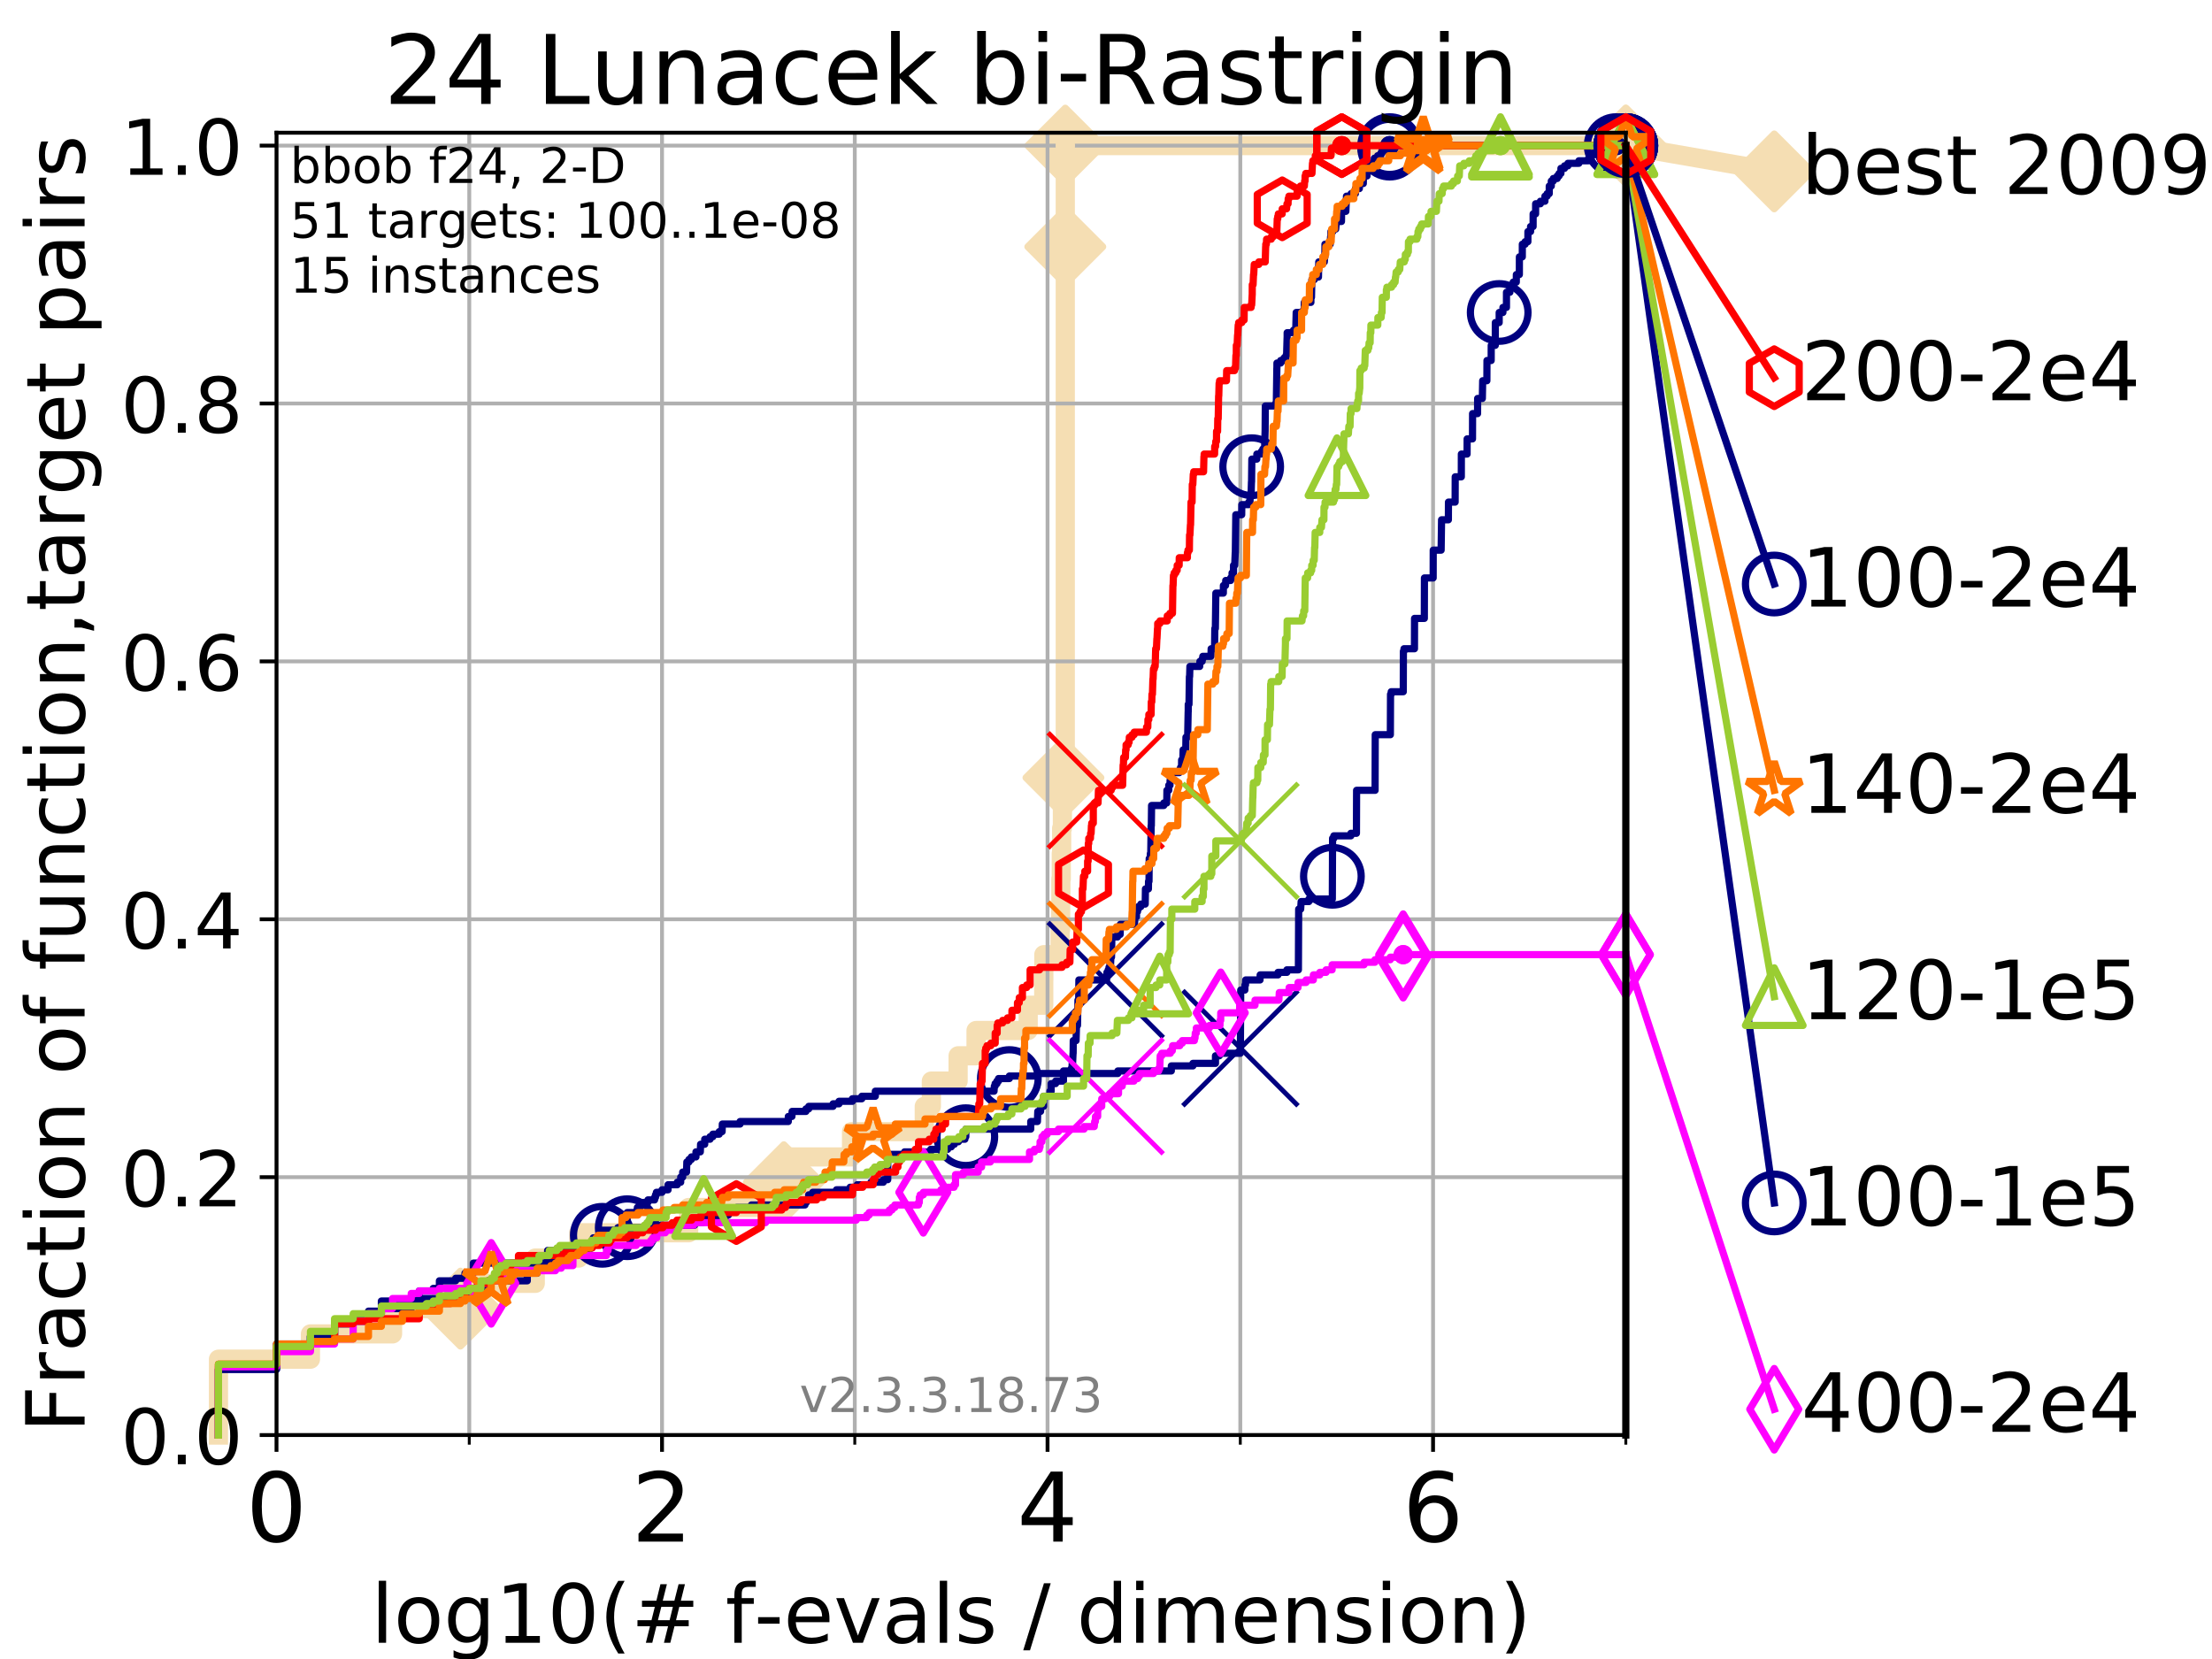 <?xml version="1.0" encoding="utf-8" standalone="no"?>
<!DOCTYPE svg PUBLIC "-//W3C//DTD SVG 1.1//EN"
  "http://www.w3.org/Graphics/SVG/1.1/DTD/svg11.dtd">
<!-- Created with matplotlib (https://matplotlib.org/) -->
<svg height="345.6pt" version="1.1" viewBox="0 0 460.8 345.6" width="460.8pt" xmlns="http://www.w3.org/2000/svg" xmlns:xlink="http://www.w3.org/1999/xlink">
 <defs>
  <style type="text/css">
*{stroke-linecap:butt;stroke-linejoin:round;}
  </style>
 </defs>
 <g id="figure_1">
  <g id="patch_1">
   <path d="M 0 345.6 
L 460.8 345.6 
L 460.8 0 
L 0 0 
z
" style="fill:#ffffff;"/>
  </g>
  <g id="axes_1">
   <g id="patch_2">
    <path d="M 57.6 298.944 
L 338.688 298.944 
L 338.688 27.648 
L 57.6 27.648 
z
" style="fill:#ffffff;"/>
   </g>
   <g id="line2d_1">
    <path d="M 45.512 298.944 
L 45.512 283.143 
L 64.671 283.143 
L 64.671 277.877 
L 81.776 277.877 
L 81.776 272.61 
L 95.918 272.61 
L 95.918 267.343 
L 111.506 267.343 
L 111.506 262.076 
L 120.572 262.076 
L 120.572 256.809 
L 143.464 256.809 
L 143.464 251.542 
L 162.432 251.542 
L 162.432 246.275 
L 163.287 246.275 
L 163.287 241.009 
L 177.391 241.009 
L 177.391 235.742 
L 192.542 235.742 
L 192.542 230.475 
L 194.018 230.475 
L 194.018 225.208 
L 199.592 225.208 
L 199.592 219.941 
L 203.33 219.941 
L 203.33 214.674 
L 214.188 214.674 
L 214.188 209.407 
L 217.43 209.407 
L 217.43 204.141 
L 217.447 204.141 
L 217.447 198.874 
L 220.833 198.874 
L 220.833 193.607 
L 220.959 193.607 
L 220.959 188.34 
L 220.995 188.34 
L 220.995 183.073 
L 221.085 183.073 
L 221.085 177.806 
L 221.162 177.806 
L 221.162 172.539 
L 221.32 172.539 
L 221.32 167.272 
L 221.483 167.272 
L 221.483 162.006 
L 221.533 162.006 
L 221.533 156.739 
L 221.915 156.739 
L 221.915 146.205 
L 221.916 146.205 
L 221.916 140.938 
L 221.917 140.938 
L 221.917 130.404 
L 221.917 130.404 
L 221.917 56.668 
L 221.918 56.668 
L 221.918 51.402 
L 221.919 51.402 
L 221.919 30.334 
L 338.688 30.334 
" style="fill:none;stroke:#f5deb3;stroke-linecap:square;stroke-width:4;"/>
   </g>
   <g id="line2d_2">
    <defs>
     <path d="M -0 7.778 
L 7.778 0 
L 0 -7.778 
L -7.778 -0 
z
" id="m30c31f0f2f" style="stroke:#f5deb3;stroke-linejoin:miter;stroke-width:1.5;"/>
    </defs>
    <g>
     <use style="fill:#f5deb3;stroke:#f5deb3;stroke-linejoin:miter;stroke-width:1.5;" x="95.918" xlink:href="#m30c31f0f2f" y="272.61"/>
     <use style="fill:#f5deb3;stroke:#f5deb3;stroke-linejoin:miter;stroke-width:1.5;" x="163.287" xlink:href="#m30c31f0f2f" y="246.275"/>
     <use style="fill:#f5deb3;stroke:#f5deb3;stroke-linejoin:miter;stroke-width:1.5;" x="221.533" xlink:href="#m30c31f0f2f" y="162.006"/>
     <use style="fill:#f5deb3;stroke:#f5deb3;stroke-linejoin:miter;stroke-width:1.5;" x="221.919" xlink:href="#m30c31f0f2f" y="51.402"/>
     <use style="fill:#f5deb3;stroke:#f5deb3;stroke-linejoin:miter;stroke-width:1.5;" x="221.919" xlink:href="#m30c31f0f2f" y="30.334"/>
     <use style="fill:#f5deb3;stroke:#f5deb3;stroke-linejoin:miter;stroke-width:1.5;" x="338.688" xlink:href="#m30c31f0f2f" y="30.334"/>
    </g>
   </g>
   <g id="line2d_3">
    <path style="fill:none;stroke:#f5deb3;stroke-linecap:square;stroke-width:4;"/>
    <g/>
   </g>
   <g id="line2d_4">
    <path d="M 338.688 30.334 
L 369.608 35.706 
" style="fill:none;stroke:#f5deb3;stroke-linecap:square;stroke-width:4;"/>
    <g>
     <use style="fill:#f5deb3;stroke:#f5deb3;stroke-linejoin:miter;stroke-width:1.5;" x="338.688" xlink:href="#m30c31f0f2f" y="30.334"/>
     <use style="fill:#f5deb3;stroke:#f5deb3;stroke-linejoin:miter;stroke-width:1.5;" x="369.608" xlink:href="#m30c31f0f2f" y="35.706"/>
    </g>
   </g>
   <g id="matplotlib.axis_1">
    <g id="xtick_1">
     <g id="line2d_5">
      <path clip-path="url(#p5bc193e61f)" d="M 57.6 298.944 
L 57.6 27.648 
" style="fill:none;stroke:#b0b0b0;stroke-linecap:square;stroke-width:0.8;"/>
     </g>
     <g id="line2d_6">
      <defs>
       <path d="M 0 0 
L 0 3.5 
" id="m75a5fab4ec" style="stroke:#000000;stroke-width:0.8;"/>
      </defs>
      <g>
       <use style="stroke:#000000;stroke-width:0.8;" x="57.6" xlink:href="#m75a5fab4ec" y="298.944"/>
      </g>
     </g>
     <g id="text_1">
      <!-- 0 -->
      <defs>
       <path d="M 31.781 66.406 
Q 24.172 66.406 20.328 58.906 
Q 16.5 51.422 16.5 36.375 
Q 16.5 21.391 20.328 13.891 
Q 24.172 6.391 31.781 6.391 
Q 39.453 6.391 43.281 13.891 
Q 47.125 21.391 47.125 36.375 
Q 47.125 51.422 43.281 58.906 
Q 39.453 66.406 31.781 66.406 
z
M 31.781 74.219 
Q 44.047 74.219 50.516 64.516 
Q 56.984 54.828 56.984 36.375 
Q 56.984 17.969 50.516 8.266 
Q 44.047 -1.422 31.781 -1.422 
Q 19.531 -1.422 13.062 8.266 
Q 6.594 17.969 6.594 36.375 
Q 6.594 54.828 13.062 64.516 
Q 19.531 74.219 31.781 74.219 
z
" id="DejaVuSans-48"/>
      </defs>
      <g transform="translate(51.237 321.141)scale(0.2 -0.2)">
       <use xlink:href="#DejaVuSans-48"/>
      </g>
     </g>
    </g>
    <g id="xtick_2">
     <g id="line2d_7">
      <path clip-path="url(#p5bc193e61f)" d="M 137.911 298.944 
L 137.911 27.648 
" style="fill:none;stroke:#b0b0b0;stroke-linecap:square;stroke-width:0.8;"/>
     </g>
     <g id="line2d_8">
      <g>
       <use style="stroke:#000000;stroke-width:0.8;" x="137.911" xlink:href="#m75a5fab4ec" y="298.944"/>
      </g>
     </g>
     <g id="text_2">
      <!-- 2 -->
      <defs>
       <path d="M 19.188 8.297 
L 53.609 8.297 
L 53.609 0 
L 7.328 0 
L 7.328 8.297 
Q 12.938 14.109 22.625 23.891 
Q 32.328 33.688 34.812 36.531 
Q 39.547 41.844 41.422 45.531 
Q 43.312 49.219 43.312 52.781 
Q 43.312 58.594 39.234 62.25 
Q 35.156 65.922 28.609 65.922 
Q 23.969 65.922 18.812 64.312 
Q 13.672 62.703 7.812 59.422 
L 7.812 69.391 
Q 13.766 71.781 18.938 73 
Q 24.125 74.219 28.422 74.219 
Q 39.75 74.219 46.484 68.547 
Q 53.219 62.891 53.219 53.422 
Q 53.219 48.922 51.531 44.891 
Q 49.859 40.875 45.406 35.406 
Q 44.188 33.984 37.641 27.219 
Q 31.109 20.453 19.188 8.297 
z
" id="DejaVuSans-50"/>
      </defs>
      <g transform="translate(131.548 321.141)scale(0.2 -0.2)">
       <use xlink:href="#DejaVuSans-50"/>
      </g>
     </g>
    </g>
    <g id="xtick_3">
     <g id="line2d_9">
      <path clip-path="url(#p5bc193e61f)" d="M 218.222 298.944 
L 218.222 27.648 
" style="fill:none;stroke:#b0b0b0;stroke-linecap:square;stroke-width:0.8;"/>
     </g>
     <g id="line2d_10">
      <g>
       <use style="stroke:#000000;stroke-width:0.8;" x="218.222" xlink:href="#m75a5fab4ec" y="298.944"/>
      </g>
     </g>
     <g id="text_3">
      <!-- 4 -->
      <defs>
       <path d="M 37.797 64.312 
L 12.891 25.391 
L 37.797 25.391 
z
M 35.203 72.906 
L 47.609 72.906 
L 47.609 25.391 
L 58.016 25.391 
L 58.016 17.188 
L 47.609 17.188 
L 47.609 0 
L 37.797 0 
L 37.797 17.188 
L 4.891 17.188 
L 4.891 26.703 
z
" id="DejaVuSans-52"/>
      </defs>
      <g transform="translate(211.859 321.141)scale(0.2 -0.2)">
       <use xlink:href="#DejaVuSans-52"/>
      </g>
     </g>
    </g>
    <g id="xtick_4">
     <g id="line2d_11">
      <path clip-path="url(#p5bc193e61f)" d="M 298.533 298.944 
L 298.533 27.648 
" style="fill:none;stroke:#b0b0b0;stroke-linecap:square;stroke-width:0.8;"/>
     </g>
     <g id="line2d_12">
      <g>
       <use style="stroke:#000000;stroke-width:0.8;" x="298.533" xlink:href="#m75a5fab4ec" y="298.944"/>
      </g>
     </g>
     <g id="text_4">
      <!-- 6 -->
      <defs>
       <path d="M 33.016 40.375 
Q 26.375 40.375 22.484 35.828 
Q 18.609 31.297 18.609 23.391 
Q 18.609 15.531 22.484 10.953 
Q 26.375 6.391 33.016 6.391 
Q 39.656 6.391 43.531 10.953 
Q 47.406 15.531 47.406 23.391 
Q 47.406 31.297 43.531 35.828 
Q 39.656 40.375 33.016 40.375 
z
M 52.594 71.297 
L 52.594 62.312 
Q 48.875 64.062 45.094 64.984 
Q 41.312 65.922 37.594 65.922 
Q 27.828 65.922 22.672 59.328 
Q 17.531 52.734 16.797 39.406 
Q 19.672 43.656 24.016 45.922 
Q 28.375 48.188 33.594 48.188 
Q 44.578 48.188 50.953 41.516 
Q 57.328 34.859 57.328 23.391 
Q 57.328 12.156 50.688 5.359 
Q 44.047 -1.422 33.016 -1.422 
Q 20.359 -1.422 13.672 8.266 
Q 6.984 17.969 6.984 36.375 
Q 6.984 53.656 15.188 63.938 
Q 23.391 74.219 37.203 74.219 
Q 40.922 74.219 44.703 73.484 
Q 48.484 72.75 52.594 71.297 
z
" id="DejaVuSans-54"/>
      </defs>
      <g transform="translate(292.17 321.141)scale(0.2 -0.2)">
       <use xlink:href="#DejaVuSans-54"/>
      </g>
     </g>
    </g>
    <g id="xtick_5">
     <g id="line2d_13">
      <path clip-path="url(#p5bc193e61f)" d="M 97.755 298.944 
L 97.755 27.648 
" style="fill:none;stroke:#b0b0b0;stroke-linecap:square;stroke-width:0.8;"/>
     </g>
     <g id="line2d_14">
      <defs>
       <path d="M 0 0 
L 0 2 
" id="m22d49aca92" style="stroke:#000000;stroke-width:0.6;"/>
      </defs>
      <g>
       <use style="stroke:#000000;stroke-width:0.6;" x="97.755" xlink:href="#m22d49aca92" y="298.944"/>
      </g>
     </g>
    </g>
    <g id="xtick_6">
     <g id="line2d_15">
      <path clip-path="url(#p5bc193e61f)" d="M 178.066 298.944 
L 178.066 27.648 
" style="fill:none;stroke:#b0b0b0;stroke-linecap:square;stroke-width:0.8;"/>
     </g>
     <g id="line2d_16">
      <g>
       <use style="stroke:#000000;stroke-width:0.6;" x="178.066" xlink:href="#m22d49aca92" y="298.944"/>
      </g>
     </g>
    </g>
    <g id="xtick_7">
     <g id="line2d_17">
      <path clip-path="url(#p5bc193e61f)" d="M 258.377 298.944 
L 258.377 27.648 
" style="fill:none;stroke:#b0b0b0;stroke-linecap:square;stroke-width:0.8;"/>
     </g>
     <g id="line2d_18">
      <g>
       <use style="stroke:#000000;stroke-width:0.6;" x="258.377" xlink:href="#m22d49aca92" y="298.944"/>
      </g>
     </g>
    </g>
    <g id="xtick_8">
     <g id="line2d_19">
      <path clip-path="url(#p5bc193e61f)" d="M 338.688 298.944 
L 338.688 27.648 
" style="fill:none;stroke:#b0b0b0;stroke-linecap:square;stroke-width:0.8;"/>
     </g>
     <g id="line2d_20">
      <g>
       <use style="stroke:#000000;stroke-width:0.6;" x="338.688" xlink:href="#m22d49aca92" y="298.944"/>
      </g>
     </g>
    </g>
    <g id="text_5">
     <!-- log10(# f-evals / dimension) -->
     <defs>
      <path d="M 9.422 75.984 
L 18.406 75.984 
L 18.406 0 
L 9.422 0 
z
" id="DejaVuSans-108"/>
      <path d="M 30.609 48.391 
Q 23.391 48.391 19.188 42.75 
Q 14.984 37.109 14.984 27.297 
Q 14.984 17.484 19.156 11.844 
Q 23.344 6.203 30.609 6.203 
Q 37.797 6.203 41.984 11.859 
Q 46.188 17.531 46.188 27.297 
Q 46.188 37.016 41.984 42.703 
Q 37.797 48.391 30.609 48.391 
z
M 30.609 56 
Q 42.328 56 49.016 48.375 
Q 55.719 40.766 55.719 27.297 
Q 55.719 13.875 49.016 6.219 
Q 42.328 -1.422 30.609 -1.422 
Q 18.844 -1.422 12.172 6.219 
Q 5.516 13.875 5.516 27.297 
Q 5.516 40.766 12.172 48.375 
Q 18.844 56 30.609 56 
z
" id="DejaVuSans-111"/>
      <path d="M 45.406 27.984 
Q 45.406 37.75 41.375 43.109 
Q 37.359 48.484 30.078 48.484 
Q 22.859 48.484 18.828 43.109 
Q 14.797 37.75 14.797 27.984 
Q 14.797 18.266 18.828 12.891 
Q 22.859 7.516 30.078 7.516 
Q 37.359 7.516 41.375 12.891 
Q 45.406 18.266 45.406 27.984 
z
M 54.391 6.781 
Q 54.391 -7.172 48.188 -13.984 
Q 42 -20.797 29.203 -20.797 
Q 24.469 -20.797 20.266 -20.094 
Q 16.062 -19.391 12.109 -17.922 
L 12.109 -9.188 
Q 16.062 -11.328 19.922 -12.344 
Q 23.781 -13.375 27.781 -13.375 
Q 36.625 -13.375 41.016 -8.766 
Q 45.406 -4.156 45.406 5.172 
L 45.406 9.625 
Q 42.625 4.781 38.281 2.391 
Q 33.938 0 27.875 0 
Q 17.828 0 11.672 7.656 
Q 5.516 15.328 5.516 27.984 
Q 5.516 40.672 11.672 48.328 
Q 17.828 56 27.875 56 
Q 33.938 56 38.281 53.609 
Q 42.625 51.219 45.406 46.391 
L 45.406 54.688 
L 54.391 54.688 
z
" id="DejaVuSans-103"/>
      <path d="M 12.406 8.297 
L 28.516 8.297 
L 28.516 63.922 
L 10.984 60.406 
L 10.984 69.391 
L 28.422 72.906 
L 38.281 72.906 
L 38.281 8.297 
L 54.391 8.297 
L 54.391 0 
L 12.406 0 
z
" id="DejaVuSans-49"/>
      <path d="M 31 75.875 
Q 24.469 64.656 21.281 53.656 
Q 18.109 42.672 18.109 31.391 
Q 18.109 20.125 21.312 9.062 
Q 24.516 -2 31 -13.188 
L 23.188 -13.188 
Q 15.875 -1.703 12.234 9.375 
Q 8.594 20.453 8.594 31.391 
Q 8.594 42.281 12.203 53.312 
Q 15.828 64.359 23.188 75.875 
z
" id="DejaVuSans-40"/>
      <path d="M 51.125 44 
L 36.922 44 
L 32.812 27.688 
L 47.125 27.688 
z
M 43.797 71.781 
L 38.719 51.516 
L 52.984 51.516 
L 58.109 71.781 
L 65.922 71.781 
L 60.891 51.516 
L 76.125 51.516 
L 76.125 44 
L 58.984 44 
L 54.984 27.688 
L 70.516 27.688 
L 70.516 20.219 
L 53.078 20.219 
L 48 0 
L 40.188 0 
L 45.219 20.219 
L 30.906 20.219 
L 25.875 0 
L 18.016 0 
L 23.094 20.219 
L 7.719 20.219 
L 7.719 27.688 
L 24.906 27.688 
L 29 44 
L 13.281 44 
L 13.281 51.516 
L 30.906 51.516 
L 35.891 71.781 
z
" id="DejaVuSans-35"/>
      <path id="DejaVuSans-32"/>
      <path d="M 37.109 75.984 
L 37.109 68.5 
L 28.516 68.5 
Q 23.688 68.5 21.797 66.547 
Q 19.922 64.594 19.922 59.516 
L 19.922 54.688 
L 34.719 54.688 
L 34.719 47.703 
L 19.922 47.703 
L 19.922 0 
L 10.891 0 
L 10.891 47.703 
L 2.297 47.703 
L 2.297 54.688 
L 10.891 54.688 
L 10.891 58.5 
Q 10.891 67.625 15.141 71.797 
Q 19.391 75.984 28.609 75.984 
z
" id="DejaVuSans-102"/>
      <path d="M 4.891 31.391 
L 31.203 31.391 
L 31.203 23.391 
L 4.891 23.391 
z
" id="DejaVuSans-45"/>
      <path d="M 56.203 29.594 
L 56.203 25.203 
L 14.891 25.203 
Q 15.484 15.922 20.484 11.062 
Q 25.484 6.203 34.422 6.203 
Q 39.594 6.203 44.453 7.469 
Q 49.312 8.734 54.109 11.281 
L 54.109 2.781 
Q 49.266 0.734 44.188 -0.344 
Q 39.109 -1.422 33.891 -1.422 
Q 20.797 -1.422 13.156 6.188 
Q 5.516 13.812 5.516 26.812 
Q 5.516 40.234 12.766 48.109 
Q 20.016 56 32.328 56 
Q 43.359 56 49.781 48.891 
Q 56.203 41.797 56.203 29.594 
z
M 47.219 32.234 
Q 47.125 39.594 43.094 43.984 
Q 39.062 48.391 32.422 48.391 
Q 24.906 48.391 20.391 44.141 
Q 15.875 39.891 15.188 32.172 
z
" id="DejaVuSans-101"/>
      <path d="M 2.984 54.688 
L 12.5 54.688 
L 29.594 8.797 
L 46.688 54.688 
L 56.203 54.688 
L 35.688 0 
L 23.484 0 
z
" id="DejaVuSans-118"/>
      <path d="M 34.281 27.484 
Q 23.391 27.484 19.188 25 
Q 14.984 22.516 14.984 16.5 
Q 14.984 11.719 18.141 8.906 
Q 21.297 6.109 26.703 6.109 
Q 34.188 6.109 38.703 11.406 
Q 43.219 16.703 43.219 25.484 
L 43.219 27.484 
z
M 52.203 31.203 
L 52.203 0 
L 43.219 0 
L 43.219 8.297 
Q 40.141 3.328 35.547 0.953 
Q 30.953 -1.422 24.312 -1.422 
Q 15.922 -1.422 10.953 3.297 
Q 6 8.016 6 15.922 
Q 6 25.141 12.172 29.828 
Q 18.359 34.516 30.609 34.516 
L 43.219 34.516 
L 43.219 35.406 
Q 43.219 41.609 39.141 45 
Q 35.062 48.391 27.688 48.391 
Q 23 48.391 18.547 47.266 
Q 14.109 46.141 10.016 43.891 
L 10.016 52.203 
Q 14.938 54.109 19.578 55.047 
Q 24.219 56 28.609 56 
Q 40.484 56 46.344 49.844 
Q 52.203 43.703 52.203 31.203 
z
" id="DejaVuSans-97"/>
      <path d="M 44.281 53.078 
L 44.281 44.578 
Q 40.484 46.531 36.375 47.5 
Q 32.281 48.484 27.875 48.484 
Q 21.188 48.484 17.844 46.438 
Q 14.5 44.391 14.5 40.281 
Q 14.5 37.156 16.891 35.375 
Q 19.281 33.594 26.516 31.984 
L 29.594 31.297 
Q 39.156 29.25 43.188 25.516 
Q 47.219 21.781 47.219 15.094 
Q 47.219 7.469 41.188 3.016 
Q 35.156 -1.422 24.609 -1.422 
Q 20.219 -1.422 15.453 -0.562 
Q 10.688 0.297 5.422 2 
L 5.422 11.281 
Q 10.406 8.688 15.234 7.391 
Q 20.062 6.109 24.812 6.109 
Q 31.156 6.109 34.562 8.281 
Q 37.984 10.453 37.984 14.406 
Q 37.984 18.062 35.516 20.016 
Q 33.062 21.969 24.703 23.781 
L 21.578 24.516 
Q 13.234 26.266 9.516 29.906 
Q 5.812 33.547 5.812 39.891 
Q 5.812 47.609 11.281 51.797 
Q 16.75 56 26.812 56 
Q 31.781 56 36.172 55.266 
Q 40.578 54.547 44.281 53.078 
z
" id="DejaVuSans-115"/>
      <path d="M 25.391 72.906 
L 33.688 72.906 
L 8.297 -9.281 
L 0 -9.281 
z
" id="DejaVuSans-47"/>
      <path d="M 45.406 46.391 
L 45.406 75.984 
L 54.391 75.984 
L 54.391 0 
L 45.406 0 
L 45.406 8.203 
Q 42.578 3.328 38.25 0.953 
Q 33.938 -1.422 27.875 -1.422 
Q 17.969 -1.422 11.734 6.484 
Q 5.516 14.406 5.516 27.297 
Q 5.516 40.188 11.734 48.094 
Q 17.969 56 27.875 56 
Q 33.938 56 38.25 53.625 
Q 42.578 51.266 45.406 46.391 
z
M 14.797 27.297 
Q 14.797 17.391 18.875 11.75 
Q 22.953 6.109 30.078 6.109 
Q 37.203 6.109 41.297 11.75 
Q 45.406 17.391 45.406 27.297 
Q 45.406 37.203 41.297 42.844 
Q 37.203 48.484 30.078 48.484 
Q 22.953 48.484 18.875 42.844 
Q 14.797 37.203 14.797 27.297 
z
" id="DejaVuSans-100"/>
      <path d="M 9.422 54.688 
L 18.406 54.688 
L 18.406 0 
L 9.422 0 
z
M 9.422 75.984 
L 18.406 75.984 
L 18.406 64.594 
L 9.422 64.594 
z
" id="DejaVuSans-105"/>
      <path d="M 52 44.188 
Q 55.375 50.25 60.062 53.125 
Q 64.75 56 71.094 56 
Q 79.641 56 84.281 50.016 
Q 88.922 44.047 88.922 33.016 
L 88.922 0 
L 79.891 0 
L 79.891 32.719 
Q 79.891 40.578 77.094 44.375 
Q 74.312 48.188 68.609 48.188 
Q 61.625 48.188 57.562 43.547 
Q 53.516 38.922 53.516 30.906 
L 53.516 0 
L 44.484 0 
L 44.484 32.719 
Q 44.484 40.625 41.703 44.406 
Q 38.922 48.188 33.109 48.188 
Q 26.219 48.188 22.156 43.531 
Q 18.109 38.875 18.109 30.906 
L 18.109 0 
L 9.078 0 
L 9.078 54.688 
L 18.109 54.688 
L 18.109 46.188 
Q 21.188 51.219 25.484 53.609 
Q 29.781 56 35.688 56 
Q 41.656 56 45.828 52.969 
Q 50 49.953 52 44.188 
z
" id="DejaVuSans-109"/>
      <path d="M 54.891 33.016 
L 54.891 0 
L 45.906 0 
L 45.906 32.719 
Q 45.906 40.484 42.875 44.328 
Q 39.844 48.188 33.797 48.188 
Q 26.516 48.188 22.312 43.547 
Q 18.109 38.922 18.109 30.906 
L 18.109 0 
L 9.078 0 
L 9.078 54.688 
L 18.109 54.688 
L 18.109 46.188 
Q 21.344 51.125 25.703 53.562 
Q 30.078 56 35.797 56 
Q 45.219 56 50.047 50.172 
Q 54.891 44.344 54.891 33.016 
z
" id="DejaVuSans-110"/>
      <path d="M 8.016 75.875 
L 15.828 75.875 
Q 23.141 64.359 26.781 53.312 
Q 30.422 42.281 30.422 31.391 
Q 30.422 20.453 26.781 9.375 
Q 23.141 -1.703 15.828 -13.188 
L 8.016 -13.188 
Q 14.5 -2 17.703 9.062 
Q 20.906 20.125 20.906 31.391 
Q 20.906 42.672 17.703 53.656 
Q 14.5 64.656 8.016 75.875 
z
" id="DejaVuSans-41"/>
     </defs>
     <g transform="translate(77.303 342.218)scale(0.17 -0.17)">
      <use xlink:href="#DejaVuSans-108"/>
      <use x="27.783" xlink:href="#DejaVuSans-111"/>
      <use x="88.965" xlink:href="#DejaVuSans-103"/>
      <use x="152.441" xlink:href="#DejaVuSans-49"/>
      <use x="216.064" xlink:href="#DejaVuSans-48"/>
      <use x="279.688" xlink:href="#DejaVuSans-40"/>
      <use x="318.701" xlink:href="#DejaVuSans-35"/>
      <use x="402.49" xlink:href="#DejaVuSans-32"/>
      <use x="434.277" xlink:href="#DejaVuSans-102"/>
      <use x="469.404" xlink:href="#DejaVuSans-45"/>
      <use x="505.488" xlink:href="#DejaVuSans-101"/>
      <use x="567.012" xlink:href="#DejaVuSans-118"/>
      <use x="626.191" xlink:href="#DejaVuSans-97"/>
      <use x="687.471" xlink:href="#DejaVuSans-108"/>
      <use x="715.254" xlink:href="#DejaVuSans-115"/>
      <use x="767.354" xlink:href="#DejaVuSans-32"/>
      <use x="799.141" xlink:href="#DejaVuSans-47"/>
      <use x="832.832" xlink:href="#DejaVuSans-32"/>
      <use x="864.619" xlink:href="#DejaVuSans-100"/>
      <use x="928.096" xlink:href="#DejaVuSans-105"/>
      <use x="955.879" xlink:href="#DejaVuSans-109"/>
      <use x="1053.291" xlink:href="#DejaVuSans-101"/>
      <use x="1114.814" xlink:href="#DejaVuSans-110"/>
      <use x="1178.193" xlink:href="#DejaVuSans-115"/>
      <use x="1230.293" xlink:href="#DejaVuSans-105"/>
      <use x="1258.076" xlink:href="#DejaVuSans-111"/>
      <use x="1319.258" xlink:href="#DejaVuSans-110"/>
      <use x="1382.637" xlink:href="#DejaVuSans-41"/>
     </g>
    </g>
   </g>
   <g id="matplotlib.axis_2">
    <g id="ytick_1">
     <g id="line2d_21">
      <path clip-path="url(#p5bc193e61f)" d="M 57.6 298.944 
L 338.688 298.944 
" style="fill:none;stroke:#b0b0b0;stroke-linecap:square;stroke-width:0.8;"/>
     </g>
     <g id="line2d_22">
      <defs>
       <path d="M 0 0 
L -3.5 0 
" id="mf1f97395eb" style="stroke:#000000;stroke-width:0.8;"/>
      </defs>
      <g>
       <use style="stroke:#000000;stroke-width:0.8;" x="57.6" xlink:href="#mf1f97395eb" y="298.944"/>
      </g>
     </g>
     <g id="text_6">
      <!-- 0.0 -->
      <defs>
       <path d="M 10.688 12.406 
L 21 12.406 
L 21 0 
L 10.688 0 
z
" id="DejaVuSans-46"/>
      </defs>
      <g transform="translate(25.155 305.023)scale(0.16 -0.16)">
       <use xlink:href="#DejaVuSans-48"/>
       <use x="63.623" xlink:href="#DejaVuSans-46"/>
       <use x="95.41" xlink:href="#DejaVuSans-48"/>
      </g>
     </g>
    </g>
    <g id="ytick_2">
     <g id="line2d_23">
      <path clip-path="url(#p5bc193e61f)" d="M 57.6 245.222 
L 338.688 245.222 
" style="fill:none;stroke:#b0b0b0;stroke-linecap:square;stroke-width:0.8;"/>
     </g>
     <g id="line2d_24">
      <g>
       <use style="stroke:#000000;stroke-width:0.8;" x="57.6" xlink:href="#mf1f97395eb" y="245.222"/>
      </g>
     </g>
     <g id="text_7">
      <!-- 0.2 -->
      <g transform="translate(25.155 251.301)scale(0.16 -0.16)">
       <use xlink:href="#DejaVuSans-48"/>
       <use x="63.623" xlink:href="#DejaVuSans-46"/>
       <use x="95.41" xlink:href="#DejaVuSans-50"/>
      </g>
     </g>
    </g>
    <g id="ytick_3">
     <g id="line2d_25">
      <path clip-path="url(#p5bc193e61f)" d="M 57.6 191.5 
L 338.688 191.5 
" style="fill:none;stroke:#b0b0b0;stroke-linecap:square;stroke-width:0.8;"/>
     </g>
     <g id="line2d_26">
      <g>
       <use style="stroke:#000000;stroke-width:0.8;" x="57.6" xlink:href="#mf1f97395eb" y="191.5"/>
      </g>
     </g>
     <g id="text_8">
      <!-- 0.4 -->
      <g transform="translate(25.155 197.579)scale(0.16 -0.16)">
       <use xlink:href="#DejaVuSans-48"/>
       <use x="63.623" xlink:href="#DejaVuSans-46"/>
       <use x="95.41" xlink:href="#DejaVuSans-52"/>
      </g>
     </g>
    </g>
    <g id="ytick_4">
     <g id="line2d_27">
      <path clip-path="url(#p5bc193e61f)" d="M 57.6 137.778 
L 338.688 137.778 
" style="fill:none;stroke:#b0b0b0;stroke-linecap:square;stroke-width:0.8;"/>
     </g>
     <g id="line2d_28">
      <g>
       <use style="stroke:#000000;stroke-width:0.8;" x="57.6" xlink:href="#mf1f97395eb" y="137.778"/>
      </g>
     </g>
     <g id="text_9">
      <!-- 0.6 -->
      <g transform="translate(25.155 143.857)scale(0.16 -0.16)">
       <use xlink:href="#DejaVuSans-48"/>
       <use x="63.623" xlink:href="#DejaVuSans-46"/>
       <use x="95.41" xlink:href="#DejaVuSans-54"/>
      </g>
     </g>
    </g>
    <g id="ytick_5">
     <g id="line2d_29">
      <path clip-path="url(#p5bc193e61f)" d="M 57.6 84.056 
L 338.688 84.056 
" style="fill:none;stroke:#b0b0b0;stroke-linecap:square;stroke-width:0.8;"/>
     </g>
     <g id="line2d_30">
      <g>
       <use style="stroke:#000000;stroke-width:0.8;" x="57.6" xlink:href="#mf1f97395eb" y="84.056"/>
      </g>
     </g>
     <g id="text_10">
      <!-- 0.8 -->
      <defs>
       <path d="M 31.781 34.625 
Q 24.75 34.625 20.719 30.859 
Q 16.703 27.094 16.703 20.516 
Q 16.703 13.922 20.719 10.156 
Q 24.75 6.391 31.781 6.391 
Q 38.812 6.391 42.859 10.172 
Q 46.922 13.969 46.922 20.516 
Q 46.922 27.094 42.891 30.859 
Q 38.875 34.625 31.781 34.625 
z
M 21.922 38.812 
Q 15.578 40.375 12.031 44.719 
Q 8.5 49.078 8.5 55.328 
Q 8.5 64.062 14.719 69.141 
Q 20.953 74.219 31.781 74.219 
Q 42.672 74.219 48.875 69.141 
Q 55.078 64.062 55.078 55.328 
Q 55.078 49.078 51.531 44.719 
Q 48 40.375 41.703 38.812 
Q 48.828 37.156 52.797 32.312 
Q 56.781 27.484 56.781 20.516 
Q 56.781 9.906 50.312 4.234 
Q 43.844 -1.422 31.781 -1.422 
Q 19.734 -1.422 13.25 4.234 
Q 6.781 9.906 6.781 20.516 
Q 6.781 27.484 10.781 32.312 
Q 14.797 37.156 21.922 38.812 
z
M 18.312 54.391 
Q 18.312 48.734 21.844 45.562 
Q 25.391 42.391 31.781 42.391 
Q 38.141 42.391 41.719 45.562 
Q 45.312 48.734 45.312 54.391 
Q 45.312 60.062 41.719 63.234 
Q 38.141 66.406 31.781 66.406 
Q 25.391 66.406 21.844 63.234 
Q 18.312 60.062 18.312 54.391 
z
" id="DejaVuSans-56"/>
      </defs>
      <g transform="translate(25.155 90.135)scale(0.16 -0.16)">
       <use xlink:href="#DejaVuSans-48"/>
       <use x="63.623" xlink:href="#DejaVuSans-46"/>
       <use x="95.41" xlink:href="#DejaVuSans-56"/>
      </g>
     </g>
    </g>
    <g id="ytick_6">
     <g id="line2d_31">
      <path clip-path="url(#p5bc193e61f)" d="M 57.6 30.334 
L 338.688 30.334 
" style="fill:none;stroke:#b0b0b0;stroke-linecap:square;stroke-width:0.8;"/>
     </g>
     <g id="line2d_32">
      <g>
       <use style="stroke:#000000;stroke-width:0.8;" x="57.6" xlink:href="#mf1f97395eb" y="30.334"/>
      </g>
     </g>
     <g id="text_11">
      <!-- 1.0 -->
      <g transform="translate(25.155 36.413)scale(0.16 -0.16)">
       <use xlink:href="#DejaVuSans-49"/>
       <use x="63.623" xlink:href="#DejaVuSans-46"/>
       <use x="95.41" xlink:href="#DejaVuSans-48"/>
      </g>
     </g>
    </g>
    <g id="text_12">
     <!-- Fraction of function,target pairs -->
     <defs>
      <path d="M 9.812 72.906 
L 51.703 72.906 
L 51.703 64.594 
L 19.672 64.594 
L 19.672 43.109 
L 48.578 43.109 
L 48.578 34.812 
L 19.672 34.812 
L 19.672 0 
L 9.812 0 
z
" id="DejaVuSans-70"/>
      <path d="M 41.109 46.297 
Q 39.594 47.172 37.812 47.578 
Q 36.031 48 33.891 48 
Q 26.266 48 22.188 43.047 
Q 18.109 38.094 18.109 28.812 
L 18.109 0 
L 9.078 0 
L 9.078 54.688 
L 18.109 54.688 
L 18.109 46.188 
Q 20.953 51.172 25.484 53.578 
Q 30.031 56 36.531 56 
Q 37.453 56 38.578 55.875 
Q 39.703 55.766 41.062 55.516 
z
" id="DejaVuSans-114"/>
      <path d="M 48.781 52.594 
L 48.781 44.188 
Q 44.969 46.297 41.141 47.344 
Q 37.312 48.391 33.406 48.391 
Q 24.656 48.391 19.812 42.844 
Q 14.984 37.312 14.984 27.297 
Q 14.984 17.281 19.812 11.734 
Q 24.656 6.203 33.406 6.203 
Q 37.312 6.203 41.141 7.25 
Q 44.969 8.297 48.781 10.406 
L 48.781 2.094 
Q 45.016 0.344 40.984 -0.531 
Q 36.969 -1.422 32.422 -1.422 
Q 20.062 -1.422 12.781 6.344 
Q 5.516 14.109 5.516 27.297 
Q 5.516 40.672 12.859 48.328 
Q 20.219 56 33.016 56 
Q 37.156 56 41.109 55.141 
Q 45.062 54.297 48.781 52.594 
z
" id="DejaVuSans-99"/>
      <path d="M 18.312 70.219 
L 18.312 54.688 
L 36.812 54.688 
L 36.812 47.703 
L 18.312 47.703 
L 18.312 18.016 
Q 18.312 11.328 20.141 9.422 
Q 21.969 7.516 27.594 7.516 
L 36.812 7.516 
L 36.812 0 
L 27.594 0 
Q 17.188 0 13.234 3.875 
Q 9.281 7.766 9.281 18.016 
L 9.281 47.703 
L 2.688 47.703 
L 2.688 54.688 
L 9.281 54.688 
L 9.281 70.219 
z
" id="DejaVuSans-116"/>
      <path d="M 8.5 21.578 
L 8.5 54.688 
L 17.484 54.688 
L 17.484 21.922 
Q 17.484 14.156 20.5 10.266 
Q 23.531 6.391 29.594 6.391 
Q 36.859 6.391 41.078 11.031 
Q 45.312 15.672 45.312 23.688 
L 45.312 54.688 
L 54.297 54.688 
L 54.297 0 
L 45.312 0 
L 45.312 8.406 
Q 42.047 3.422 37.719 1 
Q 33.406 -1.422 27.688 -1.422 
Q 18.266 -1.422 13.375 4.438 
Q 8.5 10.297 8.5 21.578 
z
M 31.109 56 
z
" id="DejaVuSans-117"/>
      <path d="M 11.719 12.406 
L 22.016 12.406 
L 22.016 4 
L 14.016 -11.625 
L 7.719 -11.625 
L 11.719 4 
z
" id="DejaVuSans-44"/>
      <path d="M 18.109 8.203 
L 18.109 -20.797 
L 9.078 -20.797 
L 9.078 54.688 
L 18.109 54.688 
L 18.109 46.391 
Q 20.953 51.266 25.266 53.625 
Q 29.594 56 35.594 56 
Q 45.562 56 51.781 48.094 
Q 58.016 40.188 58.016 27.297 
Q 58.016 14.406 51.781 6.484 
Q 45.562 -1.422 35.594 -1.422 
Q 29.594 -1.422 25.266 0.953 
Q 20.953 3.328 18.109 8.203 
z
M 48.688 27.297 
Q 48.688 37.203 44.609 42.844 
Q 40.531 48.484 33.406 48.484 
Q 26.266 48.484 22.188 42.844 
Q 18.109 37.203 18.109 27.297 
Q 18.109 17.391 22.188 11.75 
Q 26.266 6.109 33.406 6.109 
Q 40.531 6.109 44.609 11.75 
Q 48.688 17.391 48.688 27.297 
z
" id="DejaVuSans-112"/>
     </defs>
     <g transform="translate(17.62 298.435)rotate(-90)scale(0.17 -0.17)">
      <use xlink:href="#DejaVuSans-70"/>
      <use x="57.41" xlink:href="#DejaVuSans-114"/>
      <use x="98.523" xlink:href="#DejaVuSans-97"/>
      <use x="159.803" xlink:href="#DejaVuSans-99"/>
      <use x="214.783" xlink:href="#DejaVuSans-116"/>
      <use x="253.992" xlink:href="#DejaVuSans-105"/>
      <use x="281.775" xlink:href="#DejaVuSans-111"/>
      <use x="342.957" xlink:href="#DejaVuSans-110"/>
      <use x="406.336" xlink:href="#DejaVuSans-32"/>
      <use x="438.123" xlink:href="#DejaVuSans-111"/>
      <use x="499.305" xlink:href="#DejaVuSans-102"/>
      <use x="534.51" xlink:href="#DejaVuSans-32"/>
      <use x="566.297" xlink:href="#DejaVuSans-102"/>
      <use x="601.502" xlink:href="#DejaVuSans-117"/>
      <use x="664.881" xlink:href="#DejaVuSans-110"/>
      <use x="728.26" xlink:href="#DejaVuSans-99"/>
      <use x="783.24" xlink:href="#DejaVuSans-116"/>
      <use x="822.449" xlink:href="#DejaVuSans-105"/>
      <use x="850.232" xlink:href="#DejaVuSans-111"/>
      <use x="911.414" xlink:href="#DejaVuSans-110"/>
      <use x="974.793" xlink:href="#DejaVuSans-44"/>
      <use x="1006.58" xlink:href="#DejaVuSans-116"/>
      <use x="1045.789" xlink:href="#DejaVuSans-97"/>
      <use x="1107.068" xlink:href="#DejaVuSans-114"/>
      <use x="1148.166" xlink:href="#DejaVuSans-103"/>
      <use x="1211.643" xlink:href="#DejaVuSans-101"/>
      <use x="1273.166" xlink:href="#DejaVuSans-116"/>
      <use x="1312.375" xlink:href="#DejaVuSans-32"/>
      <use x="1344.162" xlink:href="#DejaVuSans-112"/>
      <use x="1407.639" xlink:href="#DejaVuSans-97"/>
      <use x="1468.918" xlink:href="#DejaVuSans-105"/>
      <use x="1496.701" xlink:href="#DejaVuSans-114"/>
      <use x="1537.814" xlink:href="#DejaVuSans-115"/>
     </g>
    </g>
   </g>
   <g id="line2d_33">
    <defs>
     <path d="M 0 1.5 
C 0.398 1.5 0.779 1.342 1.061 1.061 
C 1.342 0.779 1.5 0.398 1.5 0 
C 1.5 -0.398 1.342 -0.779 1.061 -1.061 
C 0.779 -1.342 0.398 -1.5 0 -1.5 
C -0.398 -1.5 -0.779 -1.342 -1.061 -1.061 
C -1.342 -0.779 -1.5 -0.398 -1.5 0 
C -1.5 0.398 -1.342 0.779 -1.061 1.061 
C -0.779 1.342 -0.398 1.5 0 1.5 
z
" id="m72625d749c" style="stroke:#f5deb3;"/>
    </defs>
    <g>
     <use style="fill:#f5deb3;stroke:#f5deb3;" x="221.919" xlink:href="#m72625d749c" y="30.334"/>
     <use style="fill:#f5deb3;stroke:#f5deb3;" x="221.919" xlink:href="#m72625d749c" y="30.334"/>
    </g>
   </g>
   <g id="line2d_34">
    <defs>
     <path d="M 0 1.5 
C 0.398 1.5 0.779 1.342 1.061 1.061 
C 1.342 0.779 1.5 0.398 1.5 0 
C 1.5 -0.398 1.342 -0.779 1.061 -1.061 
C 0.779 -1.342 0.398 -1.5 0 -1.5 
C -0.398 -1.5 -0.779 -1.342 -1.061 -1.061 
C -1.342 -0.779 -1.5 -0.398 -1.5 0 
C -1.5 0.398 -1.342 0.779 -1.061 1.061 
C -0.779 1.342 -0.398 1.5 0 1.5 
z
" id="m39d33b04b5" style="stroke:#000080;"/>
    </defs>
    <g>
     <use style="fill:#000080;stroke:#000080;" x="289.495" xlink:href="#m39d33b04b5" y="30.334"/>
     <use style="fill:#000080;stroke:#000080;" x="289.495" xlink:href="#m39d33b04b5" y="30.334"/>
    </g>
   </g>
   <g id="line2d_35">
    <path d="M 45.512 298.944 
L 45.512 285.25 
L 57.6 285.25 
L 57.6 279.983 
L 64.671 279.983 
L 64.671 278.403 
L 69.688 278.403 
L 69.688 275.77 
L 73.579 275.77 
L 73.579 274.716 
L 76.759 274.716 
L 76.759 273.136 
L 79.447 273.136 
L 79.447 272.61 
L 85.667 272.61 
L 85.667 271.03 
L 87.33 271.03 
L 87.33 270.503 
L 92.738 270.503 
L 92.738 269.976 
L 95.918 269.976 
L 95.918 269.45 
L 98.606 269.45 
L 98.606 268.923 
L 99.418 268.923 
L 99.418 268.396 
L 101.647 268.396 
L 101.647 266.816 
L 109.843 266.816 
L 109.843 265.236 
L 111.897 265.236 
L 111.897 264.709 
L 112.281 264.709 
L 112.281 264.183 
L 113.383 264.183 
L 113.383 263.129 
L 114.08 263.129 
L 114.08 260.496 
L 120.572 260.496 
L 120.572 259.969 
L 123.193 259.969 
L 123.193 258.916 
L 123.594 258.916 
L 123.594 257.862 
L 125.292 257.862 
L 125.292 257.336 
L 125.471 257.336 
L 125.471 256.282 
L 128.709 256.282 
L 128.709 255.756 
L 134.45 255.756 
L 134.45 255.229 
L 144.689 255.229 
L 144.689 254.702 
L 146.378 254.702 
L 146.378 254.176 
L 147.369 254.176 
L 147.369 253.649 
L 151.097 253.649 
L 151.097 253.122 
L 151.74 253.122 
L 151.779 252.069 
L 153.431 252.069 
L 153.431 251.542 
L 156.539 251.542 
L 156.539 251.016 
L 167.688 251.016 
L 167.688 250.489 
L 167.986 250.489 
L 167.986 249.962 
L 168.461 249.962 
L 168.461 248.909 
L 169.303 248.909 
L 169.303 248.382 
L 174.251 248.382 
L 174.251 247.855 
L 177.098 247.855 
L 177.098 247.329 
L 178.573 247.329 
L 178.573 246.802 
L 181.441 246.802 
L 181.441 246.275 
L 184.015 246.275 
L 184.015 245.749 
L 184.933 245.749 
L 184.933 241.009 
L 185.34 241.009 
L 185.34 240.482 
L 188.442 240.482 
L 188.442 239.955 
L 193.888 239.955 
L 193.888 239.428 
L 197.413 239.428 
L 197.413 238.902 
L 198.178 238.902 
L 198.178 238.375 
L 198.816 238.375 
L 198.816 237.848 
L 199.658 237.848 
L 199.658 237.322 
L 201.005 237.322 
L 201.005 236.795 
L 201.2 236.795 
L 201.2 235.215 
L 214.723 235.215 
L 214.723 233.635 
L 216.113 233.635 
L 216.19 231.528 
L 216.774 231.528 
L 216.774 230.475 
L 217.402 230.475 
L 217.402 228.368 
L 218.724 228.368 
L 218.724 227.315 
L 218.972 227.315 
L 218.972 225.735 
L 219.904 225.735 
L 219.904 225.208 
L 221.533 225.208 
L 221.533 223.101 
L 223.166 223.101 
L 223.166 222.575 
L 223.299 222.575 
L 223.361 221.521 
L 223.436 221.521 
L 223.536 219.414 
L 223.553 219.414 
L 223.578 216.781 
L 224.163 216.781 
L 224.259 213.621 
L 224.461 213.621 
L 224.556 208.354 
L 224.709 208.354 
L 224.752 204.141 
L 230.513 204.141 
L 230.596 202.56 
L 230.859 202.56 
L 230.859 202.034 
L 231.026 202.034 
L 231.026 201.507 
L 231.214 201.507 
L 231.214 200.98 
L 231.348 200.98 
L 231.41 199.4 
L 231.546 199.4 
L 231.621 195.187 
L 232.802 195.187 
L 232.802 194.66 
L 233.35 194.66 
L 233.385 192.553 
L 236.345 192.553 
L 236.421 190.973 
L 236.749 190.973 
L 236.749 189.92 
L 236.964 189.92 
L 236.964 189.393 
L 237.129 189.393 
L 237.129 188.867 
L 237.652 188.867 
L 237.652 188.34 
L 238.57 188.34 
L 238.617 185.18 
L 239.235 185.18 
L 239.259 183.6 
L 239.358 183.6 
L 239.401 178.86 
L 239.604 178.86 
L 239.643 177.806 
L 239.724 177.806 
L 239.802 172.013 
L 239.844 172.013 
L 239.894 167.799 
L 242.438 167.799 
L 242.438 167.272 
L 243.058 167.272 
L 243.092 164.639 
L 243.472 164.639 
L 243.473 163.586 
L 243.729 163.586 
L 243.751 162.532 
L 243.994 162.532 
L 244.017 160.952 
L 245.668 160.952 
L 245.668 160.426 
L 245.921 160.426 
L 245.921 159.899 
L 246.138 159.899 
L 246.153 158.319 
L 246.41 158.319 
L 246.467 156.212 
L 247.017 156.212 
L 247.055 153.579 
L 247.41 153.579 
L 247.514 148.312 
L 247.525 148.312 
L 247.534 146.732 
L 247.687 146.732 
L 247.775 140.938 
L 247.821 140.938 
L 247.878 138.831 
L 249.918 138.831 
L 249.966 137.778 
L 250.431 137.778 
L 250.431 137.251 
L 250.569 137.251 
L 250.569 136.725 
L 252.265 136.725 
L 252.307 135.145 
L 253.015 135.145 
L 253.068 130.931 
L 253.182 130.931 
L 253.284 123.558 
L 254.841 123.558 
L 254.856 121.977 
L 255.297 121.977 
L 255.344 120.924 
L 256.366 120.924 
L 256.366 120.397 
L 256.661 120.397 
L 256.661 119.344 
L 256.962 119.344 
L 256.966 117.764 
L 257.215 117.764 
L 257.323 115.131 
L 257.342 115.131 
L 257.441 107.23 
L 258.669 107.23 
L 258.686 105.124 
L 260.138 105.124 
L 260.138 104.597 
L 260.4 104.597 
L 260.421 103.543 
L 260.607 103.543 
L 260.703 100.383 
L 260.722 100.383 
L 260.781 95.643 
L 261.812 95.643 
L 261.824 94.59 
L 262.758 94.59 
L 262.758 94.063 
L 263.077 94.063 
L 263.077 93.536 
L 263.433 93.536 
L 263.544 89.85 
L 263.548 89.85 
L 263.588 84.583 
L 265.719 84.583 
L 265.719 84.056 
L 265.884 84.056 
L 265.992 76.682 
L 266.005 76.682 
L 266.01 75.629 
L 266.779 75.629 
L 266.779 75.102 
L 267.483 75.102 
L 267.483 74.576 
L 267.887 74.576 
L 267.887 74.049 
L 268.019 74.049 
L 268.126 70.362 
L 268.137 70.362 
L 268.138 69.309 
L 269.459 69.309 
L 269.459 68.782 
L 269.927 68.782 
L 270.02 65.095 
L 271.533 65.095 
L 271.533 64.569 
L 271.684 64.569 
L 271.711 62.989 
L 273.084 62.989 
L 273.087 61.935 
L 273.206 61.935 
L 273.284 58.248 
L 273.794 58.248 
L 273.794 57.722 
L 274.66 57.722 
L 274.72 54.562 
L 275.875 54.562 
L 275.959 53.508 
L 275.992 53.508 
L 276.011 50.875 
L 277.1 50.875 
L 277.19 49.295 
L 277.247 49.295 
L 277.255 48.241 
L 277.657 48.241 
L 277.657 47.715 
L 278.257 47.715 
L 278.348 46.661 
L 278.385 46.661 
L 278.385 46.135 
L 279.453 46.135 
L 279.478 44.028 
L 280.369 44.028 
L 280.474 41.395 
L 280.494 41.395 
L 280.494 40.868 
L 281.454 40.868 
L 281.454 40.341 
L 282.354 40.341 
L 282.362 39.288 
L 283.179 39.288 
L 283.184 38.234 
L 283.999 38.234 
L 284.032 36.654 
L 284.779 36.654 
L 284.819 35.074 
L 285.555 35.074 
L 285.557 34.021 
L 286.275 34.021 
L 286.29 32.968 
L 286.983 32.968 
L 286.983 32.441 
L 287.643 32.441 
L 287.643 31.914 
L 287.874 31.914 
L 287.874 31.387 
L 288.907 31.387 
L 288.907 30.861 
L 289.495 30.861 
L 289.495 30.334 
L 338.688 30.334 
L 338.688 30.334 
" style="fill:none;stroke:#000080;stroke-linecap:square;stroke-width:1.5;"/>
   </g>
   <g id="line2d_36">
    <defs>
     <path d="M 0 6 
C 1.591 6 3.117 5.368 4.243 4.243 
C 5.368 3.117 6 1.591 6 0 
C 6 -1.591 5.368 -3.117 4.243 -4.243 
C 3.117 -5.368 1.591 -6 0 -6 
C -1.591 -6 -3.117 -5.368 -4.243 -4.243 
C -5.368 -3.117 -6 -1.591 -6 0 
C -6 1.591 -5.368 3.117 -4.243 4.243 
C -3.117 5.368 -1.591 6 0 6 
z
" id="m2c16d0048b" style="stroke:#000080;stroke-width:1.5;"/>
    </defs>
    <g>
     <use style="fill-opacity:0;stroke:#000080;stroke-width:1.5;" x="125.471" xlink:href="#m2c16d0048b" y="257.336"/>
     <use style="fill-opacity:0;stroke:#000080;stroke-width:1.5;" x="201.2" xlink:href="#m2c16d0048b" y="236.795"/>
     <use style="fill-opacity:0;stroke:#000080;stroke-width:1.5;" x="260.749" xlink:href="#m2c16d0048b" y="97.223"/>
     <use style="fill-opacity:0;stroke:#000080;stroke-width:1.5;" x="289.495" xlink:href="#m2c16d0048b" y="30.861"/>
     <use style="fill-opacity:0;stroke:#000080;stroke-width:1.5;" x="289.495" xlink:href="#m2c16d0048b" y="30.334"/>
     <use style="fill-opacity:0;stroke:#000080;stroke-width:1.5;" x="338.688" xlink:href="#m2c16d0048b" y="30.334"/>
    </g>
   </g>
   <g id="line2d_37">
    <path style="fill:none;stroke:#000080;stroke-linecap:square;stroke-width:1.5;"/>
    <g/>
   </g>
   <g id="line2d_38">
    <path clip-path="url(#p5bc193e61f)" d="M 230.34 204.141 
" style="fill:none;stroke:#000080;stroke-linecap:square;stroke-width:1.5;"/>
    <defs>
     <path d="M -12 12 
L 12 -12 
M -12 -12 
L 12 12 
" id="m2595bd4f1b" style="stroke:#000080;"/>
    </defs>
    <g clip-path="url(#p5bc193e61f)">
     <use style="fill:#000080;stroke:#000080;" x="230.34" xlink:href="#m2595bd4f1b" y="204.141"/>
    </g>
   </g>
   <g id="line2d_39">
    <g>
     <use style="fill:#000080;stroke:#000080;" x="336.679" xlink:href="#m39d33b04b5" y="30.334"/>
     <use style="fill:#000080;stroke:#000080;" x="336.679" xlink:href="#m39d33b04b5" y="30.334"/>
    </g>
   </g>
   <g id="line2d_40">
    <path d="M 45.512 298.944 
L 45.512 285.25 
L 57.6 285.25 
L 57.6 281.037 
L 64.671 281.037 
L 64.671 278.403 
L 69.688 278.403 
L 69.688 275.77 
L 73.579 275.77 
L 73.579 275.243 
L 76.759 275.243 
L 76.759 273.663 
L 79.447 273.663 
L 79.447 271.03 
L 87.33 271.03 
L 87.33 268.923 
L 90.243 268.923 
L 90.243 268.396 
L 91.535 268.396 
L 91.535 266.816 
L 94.921 266.816 
L 94.921 266.289 
L 96.861 266.289 
L 96.861 265.236 
L 98.606 265.236 
L 98.606 263.129 
L 114.08 263.129 
L 114.08 262.603 
L 115.397 262.603 
L 115.397 262.076 
L 116.02 262.076 
L 116.02 261.023 
L 120.572 261.023 
L 120.572 260.496 
L 122.148 260.496 
L 122.148 259.969 
L 123.193 259.969 
L 123.193 258.916 
L 125.292 258.916 
L 125.292 258.389 
L 126.338 258.389 
L 126.338 257.862 
L 128.108 257.862 
L 128.108 256.809 
L 128.856 256.809 
L 128.856 255.756 
L 130.665 255.756 
L 130.665 252.596 
L 132.66 252.596 
L 132.66 252.069 
L 132.777 252.069 
L 132.777 251.542 
L 133.353 251.542 
L 133.353 251.016 
L 134.019 251.016 
L 134.019 250.489 
L 134.974 250.489 
L 134.974 249.962 
L 136.362 249.962 
L 136.362 249.436 
L 136.551 249.436 
L 136.551 248.909 
L 136.739 248.909 
L 136.739 248.382 
L 137.911 248.382 
L 137.911 247.855 
L 139.172 247.855 
L 139.172 246.802 
L 141.09 246.802 
L 141.09 246.275 
L 141.802 246.275 
L 141.802 245.222 
L 142.216 245.222 
L 142.216 244.169 
L 143.015 244.169 
L 143.08 242.062 
L 143.528 242.062 
L 143.528 241.535 
L 144.026 241.535 
L 144.026 241.009 
L 144.982 241.009 
L 144.982 239.955 
L 145.888 239.955 
L 145.943 238.375 
L 146.802 238.375 
L 146.802 237.322 
L 147.918 237.322 
L 147.918 236.795 
L 148.497 236.795 
L 148.497 236.268 
L 149.824 236.268 
L 149.824 235.742 
L 150.429 235.742 
L 150.472 234.162 
L 154.167 234.162 
L 154.167 233.635 
L 164.218 233.635 
L 164.218 232.582 
L 164.973 232.582 
L 165.01 231.528 
L 167.892 231.528 
L 167.892 231.001 
L 168.476 231.001 
L 168.476 230.475 
L 173.542 230.475 
L 173.542 229.948 
L 174.775 229.948 
L 174.775 229.421 
L 177.562 229.421 
L 177.562 228.895 
L 179.529 228.895 
L 179.529 228.368 
L 182.344 228.368 
L 182.344 227.315 
L 207.076 227.315 
L 207.138 226.261 
L 207.305 226.261 
L 207.305 225.735 
L 207.685 225.735 
L 207.685 225.208 
L 208.013 225.208 
L 208.013 224.681 
L 210.266 224.681 
L 210.266 224.155 
L 216.248 224.155 
L 216.248 223.628 
L 232.867 223.628 
L 232.867 223.101 
L 244.006 223.101 
L 244.006 222.048 
L 248.504 222.048 
L 248.504 221.521 
L 253.205 221.521 
L 253.205 219.941 
L 254.009 219.941 
L 254.009 219.414 
L 258.39 219.414 
L 258.467 206.247 
L 259.329 206.247 
L 259.341 205.194 
L 259.455 205.194 
L 259.503 204.141 
L 262.489 204.141 
L 262.516 203.087 
L 266.235 203.087 
L 266.235 202.56 
L 268.082 202.56 
L 268.082 202.034 
L 270.481 202.034 
L 270.537 189.393 
L 270.952 189.393 
L 271.051 187.813 
L 272.665 187.813 
L 272.665 187.287 
L 277.548 187.287 
L 277.599 174.646 
L 277.865 174.646 
L 277.865 174.119 
L 281.409 174.119 
L 281.409 173.593 
L 282.571 173.593 
L 282.603 164.639 
L 286.458 164.639 
L 286.488 153.052 
L 289.637 153.052 
L 289.672 144.625 
L 289.819 144.625 
L 289.819 144.098 
L 292.327 144.098 
L 292.352 135.671 
L 292.476 135.671 
L 292.476 135.145 
L 294.658 135.145 
L 294.676 128.824 
L 296.714 128.824 
L 296.736 120.397 
L 298.553 120.397 
L 298.566 114.604 
L 300.214 114.604 
L 300.304 108.284 
L 301.724 108.284 
L 301.741 104.597 
L 303.13 104.597 
L 303.148 99.33 
L 304.419 99.33 
L 304.428 94.59 
L 305.62 94.59 
L 305.632 91.43 
L 306.747 91.43 
L 306.766 86.163 
L 307.803 86.163 
L 307.82 83.003 
L 308.799 83.003 
L 308.869 79.316 
L 309.744 79.316 
L 309.764 75.102 
L 310.64 75.102 
L 310.65 71.942 
L 311.495 71.942 
L 311.505 67.202 
L 312.304 67.202 
L 312.31 65.095 
L 313.082 65.095 
L 313.089 64.042 
L 313.821 64.042 
L 313.83 60.882 
L 314.536 60.882 
L 314.538 59.829 
L 315.22 59.829 
L 315.222 58.775 
L 315.873 58.775 
L 315.884 57.195 
L 316.51 57.195 
L 316.519 53.508 
L 317.122 53.508 
L 317.13 50.875 
L 317.715 50.875 
L 317.715 50.348 
L 318.285 50.348 
L 318.293 48.241 
L 318.846 48.241 
L 318.846 47.188 
L 319.373 47.188 
L 319.38 44.555 
L 319.894 44.555 
L 319.902 42.448 
L 320.894 42.448 
L 320.894 41.921 
L 321.838 41.921 
L 321.838 40.868 
L 322.292 40.868 
L 322.292 40.341 
L 322.733 40.341 
L 322.737 38.761 
L 323.163 38.761 
L 323.164 37.708 
L 323.583 37.708 
L 323.583 37.181 
L 324.396 37.181 
L 324.396 36.654 
L 324.785 36.654 
L 324.785 36.128 
L 325.168 36.128 
L 325.171 35.074 
L 325.917 35.074 
L 325.917 34.548 
L 326.627 34.548 
L 326.627 34.021 
L 328.911 34.021 
L 328.911 33.494 
L 330.931 33.494 
L 330.931 32.968 
L 331.199 32.968 
L 331.199 32.441 
L 331.731 32.441 
L 331.731 31.914 
L 332.741 31.914 
L 332.741 31.387 
L 336.282 31.387 
L 336.282 30.861 
L 336.679 30.861 
L 336.679 30.334 
L 338.688 30.334 
L 338.688 30.334 
" style="fill:none;stroke:#000080;stroke-linecap:square;stroke-width:1.5;"/>
   </g>
   <g id="line2d_41">
    <g>
     <use style="fill-opacity:0;stroke:#000080;stroke-width:1.5;" x="130.665" xlink:href="#m2c16d0048b" y="255.756"/>
     <use style="fill-opacity:0;stroke:#000080;stroke-width:1.5;" x="210.266" xlink:href="#m2c16d0048b" y="224.681"/>
     <use style="fill-opacity:0;stroke:#000080;stroke-width:1.5;" x="277.561" xlink:href="#m2c16d0048b" y="182.546"/>
     <use style="fill-opacity:0;stroke:#000080;stroke-width:1.5;" x="312.31" xlink:href="#m2c16d0048b" y="65.095"/>
     <use style="fill-opacity:0;stroke:#000080;stroke-width:1.5;" x="336.679" xlink:href="#m2c16d0048b" y="30.334"/>
     <use style="fill-opacity:0;stroke:#000080;stroke-width:1.5;" x="338.688" xlink:href="#m2c16d0048b" y="30.334"/>
    </g>
   </g>
   <g id="line2d_42">
    <path style="fill:none;stroke:#000080;stroke-linecap:square;stroke-width:1.5;"/>
    <g/>
   </g>
   <g id="line2d_43">
    <path clip-path="url(#p5bc193e61f)" d="M 258.402 218.361 
" style="fill:none;stroke:#000080;stroke-linecap:square;stroke-width:1.5;"/>
    <g clip-path="url(#p5bc193e61f)">
     <use style="fill:#000080;stroke:#000080;" x="258.402" xlink:href="#m2595bd4f1b" y="218.361"/>
    </g>
   </g>
   <g id="line2d_44">
    <defs>
     <path d="M 0 1.5 
C 0.398 1.5 0.779 1.342 1.061 1.061 
C 1.342 0.779 1.5 0.398 1.5 0 
C 1.5 -0.398 1.342 -0.779 1.061 -1.061 
C 0.779 -1.342 0.398 -1.5 0 -1.5 
C -0.398 -1.5 -0.779 -1.342 -1.061 -1.061 
C -1.342 -0.779 -1.5 -0.398 -1.5 0 
C -1.5 0.398 -1.342 0.779 -1.061 1.061 
C -0.779 1.342 -0.398 1.5 0 1.5 
z
" id="m4bad5bfa38" style="stroke:#ff00ff;"/>
    </defs>
    <g>
     <use style="fill:#ff00ff;stroke:#ff00ff;" x="292.312" xlink:href="#m4bad5bfa38" y="198.874"/>
     <use style="fill:#ff00ff;stroke:#ff00ff;" x="292.312" xlink:href="#m4bad5bfa38" y="198.874"/>
    </g>
   </g>
   <g id="line2d_45">
    <path d="M 45.512 298.944 
L 45.512 284.723 
L 57.6 284.723 
L 57.6 281.563 
L 64.671 281.563 
L 64.671 279.983 
L 69.688 279.983 
L 69.688 278.93 
L 73.579 278.93 
L 73.579 275.243 
L 76.759 275.243 
L 76.759 273.663 
L 79.447 273.663 
L 79.447 272.61 
L 81.776 272.61 
L 81.776 270.503 
L 85.667 270.503 
L 85.667 269.45 
L 87.33 269.45 
L 87.33 268.923 
L 91.535 268.923 
L 91.535 268.396 
L 99.418 268.396 
L 99.418 267.343 
L 102.331 267.343 
L 102.331 266.816 
L 104.826 266.816 
L 104.826 264.709 
L 115.711 264.709 
L 115.711 264.183 
L 116.914 264.183 
L 116.914 263.656 
L 119.352 263.656 
L 119.352 261.549 
L 126.338 261.549 
L 126.338 260.496 
L 126.674 260.496 
L 126.674 259.443 
L 132.542 259.443 
L 132.542 258.916 
L 135.582 258.916 
L 135.582 258.389 
L 135.976 258.389 
L 135.976 257.862 
L 136.832 257.862 
L 136.832 256.809 
L 138.595 256.809 
L 138.595 256.282 
L 140.871 256.282 
L 140.871 255.756 
L 141.379 255.756 
L 141.379 255.229 
L 144.511 255.229 
L 144.511 254.702 
L 159.482 254.702 
L 159.482 254.176 
L 178.369 254.176 
L 178.369 253.649 
L 180.557 253.649 
L 180.557 253.122 
L 181.056 253.122 
L 181.056 252.596 
L 185.253 252.596 
L 185.253 252.069 
L 185.816 252.069 
L 185.816 251.542 
L 186.399 251.542 
L 186.399 251.016 
L 191.334 251.016 
L 191.334 250.489 
L 191.509 250.489 
L 191.509 249.436 
L 191.685 249.436 
L 191.685 248.909 
L 192.347 248.909 
L 192.347 248.382 
L 196.007 248.382 
L 196.007 247.855 
L 196.658 247.855 
L 196.658 247.329 
L 198.741 247.329 
L 198.741 246.802 
L 199.053 246.802 
L 199.053 244.695 
L 200.695 244.695 
L 200.695 244.169 
L 203.781 244.169 
L 203.781 243.115 
L 204.478 243.115 
L 204.478 242.062 
L 206.297 242.062 
L 206.297 241.535 
L 214.465 241.535 
L 214.465 239.955 
L 215.484 239.955 
L 215.484 239.428 
L 216.508 239.428 
L 216.508 238.902 
L 216.667 238.902 
L 216.667 237.848 
L 217.05 237.848 
L 217.064 236.795 
L 217.513 236.795 
L 217.513 236.268 
L 218.17 236.268 
L 218.17 235.742 
L 220.488 235.742 
L 220.488 235.215 
L 225.829 235.215 
L 225.829 234.688 
L 227.955 234.688 
L 228.038 233.635 
L 228.192 233.635 
L 228.212 232.582 
L 228.665 232.582 
L 228.665 231.001 
L 228.857 231.001 
L 228.857 230.475 
L 229.51 230.475 
L 229.51 228.895 
L 230.28 228.895 
L 230.28 228.368 
L 231.19 228.368 
L 231.19 227.841 
L 233.004 227.841 
L 233.018 226.261 
L 233.775 226.261 
L 233.775 225.735 
L 233.902 225.735 
L 233.902 225.208 
L 236.234 225.208 
L 236.234 224.681 
L 237.018 224.681 
L 237.018 224.155 
L 237.373 224.155 
L 237.373 223.628 
L 240.311 223.628 
L 240.311 223.101 
L 241.38 223.101 
L 241.38 222.575 
L 241.602 222.575 
L 241.696 219.941 
L 242.015 219.941 
L 242.015 219.414 
L 243.808 219.414 
L 243.808 218.888 
L 244.213 218.888 
L 244.283 217.834 
L 245.782 217.834 
L 245.782 217.308 
L 246.296 217.308 
L 246.296 216.781 
L 248.805 216.781 
L 248.805 216.254 
L 248.946 216.254 
L 248.998 215.201 
L 249.214 215.201 
L 249.216 214.148 
L 251.953 214.148 
L 251.953 213.621 
L 254.144 213.621 
L 254.154 212.567 
L 254.297 212.567 
L 254.305 210.987 
L 258.232 210.987 
L 258.241 209.407 
L 261.44 209.407 
L 261.441 208.354 
L 266.415 208.354 
L 266.5 206.774 
L 268.49 206.774 
L 268.557 205.721 
L 270.401 205.721 
L 270.409 204.667 
L 272.072 204.667 
L 272.072 204.141 
L 273.594 204.141 
L 273.598 203.087 
L 274.943 203.087 
L 274.943 202.56 
L 276.244 202.56 
L 276.244 202.034 
L 277.502 202.034 
L 277.503 200.98 
L 284.162 200.98 
L 284.162 200.454 
L 286.427 200.454 
L 286.427 199.927 
L 289.615 199.927 
L 289.615 199.4 
L 292.312 199.4 
L 292.312 198.874 
L 338.688 198.874 
L 338.688 198.874 
" style="fill:none;stroke:#ff00ff;stroke-linecap:square;stroke-width:1.5;"/>
   </g>
   <g id="line2d_46">
    <defs>
     <path d="M -0 8.485 
L 5.091 0 
L 0 -8.485 
L -5.091 -0 
z
" id="m44efb5feb7" style="stroke:#ff00ff;stroke-linejoin:miter;stroke-width:1.5;"/>
    </defs>
    <g>
     <use style="fill-opacity:0;stroke:#ff00ff;stroke-linejoin:miter;stroke-width:1.5;" x="102.331" xlink:href="#m44efb5feb7" y="267.343"/>
     <use style="fill-opacity:0;stroke:#ff00ff;stroke-linejoin:miter;stroke-width:1.5;" x="192.347" xlink:href="#m44efb5feb7" y="248.382"/>
     <use style="fill-opacity:0;stroke:#ff00ff;stroke-linejoin:miter;stroke-width:1.5;" x="254.305" xlink:href="#m44efb5feb7" y="210.987"/>
     <use style="fill-opacity:0;stroke:#ff00ff;stroke-linejoin:miter;stroke-width:1.5;" x="292.312" xlink:href="#m44efb5feb7" y="199.4"/>
     <use style="fill-opacity:0;stroke:#ff00ff;stroke-linejoin:miter;stroke-width:1.5;" x="292.312" xlink:href="#m44efb5feb7" y="198.874"/>
     <use style="fill-opacity:0;stroke:#ff00ff;stroke-linejoin:miter;stroke-width:1.5;" x="338.688" xlink:href="#m44efb5feb7" y="198.874"/>
    </g>
   </g>
   <g id="line2d_47">
    <path style="fill:none;stroke:#ff00ff;stroke-linecap:square;stroke-width:1.5;"/>
    <g/>
   </g>
   <g id="line2d_48">
    <path clip-path="url(#p5bc193e61f)" d="M 230.326 228.368 
" style="fill:none;stroke:#ff00ff;stroke-linecap:square;stroke-width:1.5;"/>
    <defs>
     <path d="M -12 12 
L 12 -12 
M -12 -12 
L 12 12 
" id="me630a6908c" style="stroke:#ff00ff;"/>
    </defs>
    <g clip-path="url(#p5bc193e61f)">
     <use style="fill:#ff00ff;stroke:#ff00ff;" x="230.326" xlink:href="#me630a6908c" y="228.368"/>
    </g>
   </g>
   <g id="line2d_49">
    <defs>
     <path d="M 0 1.5 
C 0.398 1.5 0.779 1.342 1.061 1.061 
C 1.342 0.779 1.5 0.398 1.5 0 
C 1.5 -0.398 1.342 -0.779 1.061 -1.061 
C 0.779 -1.342 0.398 -1.5 0 -1.5 
C -0.398 -1.5 -0.779 -1.342 -1.061 -1.061 
C -1.342 -0.779 -1.5 -0.398 -1.5 0 
C -1.5 0.398 -1.342 0.779 -1.061 1.061 
C -0.779 1.342 -0.398 1.5 0 1.5 
z
" id="mb46921a20e" style="stroke:#ff0000;"/>
    </defs>
    <g>
     <use style="fill:#ff0000;stroke:#ff0000;" x="279.511" xlink:href="#mb46921a20e" y="30.334"/>
     <use style="fill:#ff0000;stroke:#ff0000;" x="279.511" xlink:href="#mb46921a20e" y="30.334"/>
    </g>
   </g>
   <g id="line2d_50">
    <path d="M 45.512 298.944 
L 45.512 284.197 
L 57.6 284.197 
L 57.6 280.51 
L 64.671 280.51 
L 64.671 279.457 
L 69.688 279.457 
L 69.688 275.77 
L 73.579 275.77 
L 73.579 275.243 
L 76.759 275.243 
L 76.759 274.716 
L 87.33 274.716 
L 87.33 272.61 
L 88.847 272.61 
L 88.847 272.083 
L 91.535 272.083 
L 91.535 271.556 
L 93.864 271.556 
L 93.864 271.03 
L 94.921 271.03 
L 94.921 269.976 
L 95.918 269.976 
L 95.918 269.45 
L 96.861 269.45 
L 96.861 268.923 
L 97.755 268.923 
L 97.755 268.396 
L 99.418 268.396 
L 99.418 267.87 
L 100.193 267.87 
L 100.193 267.343 
L 101.647 267.343 
L 101.647 266.816 
L 102.989 266.816 
L 102.989 266.289 
L 103.623 266.289 
L 103.623 265.763 
L 104.235 265.763 
L 104.235 264.183 
L 104.826 264.183 
L 104.826 263.656 
L 106.489 263.656 
L 106.489 263.129 
L 108.006 263.129 
L 108.006 261.549 
L 117.486 261.549 
L 117.486 261.023 
L 120.806 261.023 
L 120.806 260.496 
L 121.49 260.496 
L 121.49 259.969 
L 123.394 259.969 
L 123.394 259.443 
L 124.928 259.443 
L 124.928 258.916 
L 127.003 258.916 
L 127.003 258.389 
L 127.326 258.389 
L 127.326 257.862 
L 130.665 257.862 
L 130.665 257.336 
L 132.66 257.336 
L 132.66 256.809 
L 133.91 256.809 
L 133.91 256.282 
L 136.551 256.282 
L 136.551 255.756 
L 138.084 255.756 
L 138.084 255.229 
L 140.042 255.229 
L 140.042 254.702 
L 141.018 254.702 
L 141.018 254.176 
L 144.087 254.176 
L 144.087 253.649 
L 146.053 253.649 
L 146.053 252.596 
L 153.395 252.596 
L 153.395 252.069 
L 162.875 252.069 
L 162.875 251.542 
L 163.63 251.542 
L 163.63 251.016 
L 163.848 251.016 
L 163.848 250.489 
L 166.879 250.489 
L 166.879 249.962 
L 170.119 249.962 
L 170.119 249.436 
L 171.57 249.436 
L 171.57 248.909 
L 177.589 248.909 
L 177.687 247.329 
L 179.72 247.329 
L 179.72 246.802 
L 181.909 246.802 
L 181.909 245.749 
L 182.228 245.749 
L 182.228 244.695 
L 182.895 244.695 
L 182.895 244.169 
L 186.576 244.169 
L 186.576 243.115 
L 187.056 243.115 
L 187.056 242.062 
L 187.407 242.062 
L 187.407 241.535 
L 187.534 241.535 
L 187.534 241.009 
L 188.307 241.009 
L 188.307 240.482 
L 190.649 240.482 
L 190.649 239.428 
L 191.338 239.428 
L 191.338 237.848 
L 193.568 237.848 
L 193.568 237.322 
L 194.527 237.322 
L 194.527 236.268 
L 194.857 236.268 
L 194.857 235.742 
L 194.983 235.742 
L 194.983 235.215 
L 196.273 235.215 
L 196.273 234.162 
L 196.985 234.162 
L 196.991 232.582 
L 203.815 232.582 
L 203.918 229.948 
L 204.092 229.948 
L 204.197 225.735 
L 204.462 225.735 
L 204.462 225.208 
L 204.588 225.208 
L 204.664 221.521 
L 205.234 221.521 
L 205.234 218.888 
L 205.347 218.888 
L 205.347 218.361 
L 205.615 218.361 
L 205.615 217.834 
L 206.416 217.834 
L 206.416 217.308 
L 207.319 217.308 
L 207.319 215.201 
L 207.728 215.201 
L 207.728 213.621 
L 207.87 213.621 
L 207.87 213.094 
L 208.866 213.094 
L 208.866 212.567 
L 209.881 212.567 
L 209.881 212.041 
L 210.789 212.041 
L 210.812 210.461 
L 211.957 210.461 
L 211.957 208.881 
L 212.33 208.881 
L 212.33 207.827 
L 212.987 207.827 
L 212.987 205.721 
L 213.872 205.721 
L 213.872 205.194 
L 214.593 205.194 
L 214.593 202.034 
L 216.567 202.034 
L 216.567 201.507 
L 221.246 201.507 
L 221.246 200.98 
L 222.197 200.98 
L 222.197 200.454 
L 222.877 200.454 
L 222.935 197.82 
L 223.456 197.82 
L 223.456 196.24 
L 224.31 196.24 
L 224.388 193.607 
L 224.647 193.607 
L 224.651 190.447 
L 224.982 190.447 
L 224.982 189.92 
L 225.289 189.92 
L 225.34 188.34 
L 225.478 188.34 
L 225.478 185.18 
L 225.604 185.18 
L 225.71 182.546 
L 225.986 182.546 
L 225.986 181.493 
L 226.563 181.493 
L 226.57 179.386 
L 226.678 179.386 
L 226.718 175.699 
L 226.806 175.699 
L 226.806 174.646 
L 227.157 174.646 
L 227.193 173.593 
L 227.298 173.593 
L 227.363 172.013 
L 227.423 172.013 
L 227.423 171.486 
L 227.752 171.486 
L 227.755 167.799 
L 228.018 167.799 
L 228.018 167.272 
L 228.744 167.272 
L 228.826 164.639 
L 231.484 164.639 
L 231.484 164.112 
L 231.734 164.112 
L 231.734 163.586 
L 233.866 163.586 
L 233.969 159.372 
L 234.028 159.372 
L 234.079 157.792 
L 234.448 157.792 
L 234.497 156.212 
L 234.582 156.212 
L 234.582 155.159 
L 235.021 155.159 
L 235.021 154.632 
L 235.216 154.632 
L 235.254 153.579 
L 235.82 153.579 
L 235.82 153.052 
L 236.269 153.052 
L 236.269 152.525 
L 238.822 152.525 
L 238.848 151.472 
L 239.111 151.472 
L 239.136 149.892 
L 239.319 149.892 
L 239.322 148.838 
L 239.797 148.838 
L 239.835 146.205 
L 239.939 146.205 
L 239.974 144.625 
L 240.071 144.625 
L 240.169 141.465 
L 240.21 141.465 
L 240.284 139.358 
L 240.468 139.358 
L 240.468 138.831 
L 240.644 138.831 
L 240.749 135.145 
L 240.905 135.145 
L 241.002 133.038 
L 241.022 133.038 
L 241.128 130.931 
L 241.168 130.931 
L 241.169 129.878 
L 241.635 129.878 
L 241.635 129.351 
L 243.157 129.351 
L 243.162 128.298 
L 243.702 128.298 
L 243.702 127.771 
L 244.245 127.771 
L 244.34 121.977 
L 244.376 121.977 
L 244.452 119.871 
L 244.607 119.871 
L 244.607 119.344 
L 244.941 119.344 
L 244.941 118.817 
L 245.222 118.817 
L 245.232 117.764 
L 245.64 117.764 
L 245.657 116.184 
L 247.357 116.184 
L 247.358 115.131 
L 247.482 115.131 
L 247.482 114.604 
L 247.768 114.604 
L 247.807 111.444 
L 247.883 111.444 
L 247.987 109.337 
L 248.018 109.337 
L 248.114 104.597 
L 248.332 104.597 
L 248.378 100.91 
L 248.489 100.91 
L 248.582 98.803 
L 248.677 98.803 
L 248.677 98.277 
L 250.725 98.277 
L 250.802 95.116 
L 250.846 95.116 
L 250.846 94.59 
L 253.022 94.59 
L 253.043 93.01 
L 253.223 93.01 
L 253.264 91.956 
L 253.414 91.956 
L 253.432 89.85 
L 253.645 89.85 
L 253.684 87.216 
L 253.774 87.216 
L 253.862 82.476 
L 253.893 82.476 
L 253.964 79.843 
L 254.054 79.843 
L 254.054 79.316 
L 255.496 79.316 
L 255.536 77.209 
L 257.165 77.209 
L 257.165 76.682 
L 257.38 76.682 
L 257.464 74.049 
L 257.538 74.049 
L 257.552 71.942 
L 257.714 71.942 
L 257.806 69.836 
L 257.834 69.836 
L 257.939 67.729 
L 258.032 67.729 
L 258.032 67.202 
L 258.69 67.202 
L 258.69 66.675 
L 259.168 66.675 
L 259.201 64.042 
L 260.626 64.042 
L 260.626 63.515 
L 260.747 63.515 
L 260.853 61.409 
L 260.863 61.409 
L 260.873 59.302 
L 261.038 59.302 
L 261.128 57.195 
L 261.172 57.195 
L 261.28 55.088 
L 262.229 55.088 
L 262.229 54.562 
L 263.568 54.562 
L 263.66 51.402 
L 263.682 51.402 
L 263.682 50.875 
L 263.81 50.875 
L 263.853 49.821 
L 264.838 49.821 
L 264.838 49.295 
L 265.256 49.295 
L 265.256 48.768 
L 265.969 48.768 
L 266.073 45.608 
L 266.179 45.608 
L 266.179 45.081 
L 266.301 45.081 
L 266.301 44.555 
L 267.105 44.555 
L 267.11 43.501 
L 268.015 43.501 
L 268.103 42.448 
L 268.328 42.448 
L 268.354 41.395 
L 268.506 41.395 
L 268.506 40.868 
L 270.2 40.868 
L 270.226 39.814 
L 270.875 39.814 
L 270.896 38.761 
L 271.72 38.761 
L 271.781 37.708 
L 271.867 37.708 
L 271.875 36.654 
L 272.012 36.654 
L 272.012 36.128 
L 273.308 36.128 
L 273.414 34.021 
L 273.484 34.021 
L 273.484 33.494 
L 273.998 33.494 
L 273.999 32.441 
L 277.276 32.441 
L 277.361 30.861 
L 279.511 30.861 
L 279.511 30.334 
L 338.688 30.334 
L 338.688 30.334 
" style="fill:none;stroke:#ff0000;stroke-linecap:square;stroke-width:1.5;"/>
   </g>
   <g id="line2d_51">
    <defs>
     <path d="M 0 -6 
L -5.196 -3 
L -5.196 3 
L -0 6 
L 5.196 3 
L 5.196 -3 
z
" id="m1844c8b2cb" style="stroke:#ff0000;stroke-linejoin:miter;stroke-width:1.5;"/>
    </defs>
    <g>
     <use style="fill-opacity:0;stroke:#ff0000;stroke-linejoin:miter;stroke-width:1.5;" x="153.395" xlink:href="#m1844c8b2cb" y="252.596"/>
     <use style="fill-opacity:0;stroke:#ff0000;stroke-linejoin:miter;stroke-width:1.5;" x="225.71" xlink:href="#m1844c8b2cb" y="183.073"/>
     <use style="fill-opacity:0;stroke:#ff0000;stroke-linejoin:miter;stroke-width:1.5;" x="267.11" xlink:href="#m1844c8b2cb" y="43.501"/>
     <use style="fill-opacity:0;stroke:#ff0000;stroke-linejoin:miter;stroke-width:1.5;" x="279.511" xlink:href="#m1844c8b2cb" y="30.334"/>
     <use style="fill-opacity:0;stroke:#ff0000;stroke-linejoin:miter;stroke-width:1.5;" x="279.511" xlink:href="#m1844c8b2cb" y="30.334"/>
     <use style="fill-opacity:0;stroke:#ff0000;stroke-linejoin:miter;stroke-width:1.5;" x="338.688" xlink:href="#m1844c8b2cb" y="30.334"/>
    </g>
   </g>
   <g id="line2d_52">
    <path style="fill:none;stroke:#ff0000;stroke-linecap:square;stroke-width:1.5;"/>
    <g/>
   </g>
   <g id="line2d_53">
    <path clip-path="url(#p5bc193e61f)" d="M 230.337 164.639 
" style="fill:none;stroke:#ff0000;stroke-linecap:square;stroke-width:1.5;"/>
    <defs>
     <path d="M -12 12 
L 12 -12 
M -12 -12 
L 12 12 
" id="m9a0b0d247b" style="stroke:#ff0000;"/>
    </defs>
    <g clip-path="url(#p5bc193e61f)">
     <use style="fill:#ff0000;stroke:#ff0000;" x="230.337" xlink:href="#m9a0b0d247b" y="164.639"/>
    </g>
   </g>
   <g id="line2d_54">
    <defs>
     <path d="M 0 1.5 
C 0.398 1.5 0.779 1.342 1.061 1.061 
C 1.342 0.779 1.5 0.398 1.5 0 
C 1.5 -0.398 1.342 -0.779 1.061 -1.061 
C 0.779 -1.342 0.398 -1.5 0 -1.5 
C -0.398 -1.5 -0.779 -1.342 -1.061 -1.061 
C -1.342 -0.779 -1.5 -0.398 -1.5 0 
C -1.5 0.398 -1.342 0.779 -1.061 1.061 
C -0.779 1.342 -0.398 1.5 0 1.5 
z
" id="m79604b46e0" style="stroke:#ff7500;"/>
    </defs>
    <g>
     <use style="fill:#ff7500;stroke:#ff7500;" x="296.491" xlink:href="#m79604b46e0" y="30.334"/>
     <use style="fill:#ff7500;stroke:#ff7500;" x="296.491" xlink:href="#m79604b46e0" y="30.334"/>
    </g>
   </g>
   <g id="line2d_55">
    <path d="M 45.512 298.944 
L 45.512 284.197 
L 57.6 284.197 
L 57.6 279.983 
L 64.671 279.983 
L 64.671 279.457 
L 69.688 279.457 
L 69.688 278.93 
L 73.579 278.93 
L 73.579 278.403 
L 76.759 278.403 
L 76.759 276.296 
L 79.447 276.296 
L 79.447 275.243 
L 83.83 275.243 
L 83.83 273.663 
L 87.33 273.663 
L 87.33 273.136 
L 91.535 273.136 
L 91.535 271.556 
L 95.918 271.556 
L 95.918 271.03 
L 96.861 271.03 
L 96.861 270.503 
L 99.418 270.503 
L 99.418 269.45 
L 101.647 269.45 
L 101.647 268.923 
L 102.331 268.923 
L 102.331 266.816 
L 106.489 266.816 
L 106.489 265.236 
L 111.897 265.236 
L 111.897 264.183 
L 114.751 264.183 
L 114.751 263.656 
L 115.711 263.656 
L 115.711 263.129 
L 116.323 263.129 
L 116.323 262.603 
L 118.31 262.603 
L 118.31 262.076 
L 118.839 262.076 
L 118.839 261.549 
L 120.335 261.549 
L 120.335 261.023 
L 120.806 261.023 
L 120.806 260.496 
L 121.712 260.496 
L 121.712 259.969 
L 122.989 259.969 
L 122.989 259.443 
L 123.193 259.443 
L 123.193 258.916 
L 124.178 258.916 
L 124.178 257.862 
L 124.557 257.862 
L 124.557 257.336 
L 129.002 257.336 
L 129.002 256.809 
L 129.574 256.809 
L 129.574 253.649 
L 130.398 253.649 
L 130.398 253.122 
L 132.894 253.122 
L 132.894 252.596 
L 138.084 252.596 
L 138.084 252.069 
L 140.424 252.069 
L 140.424 251.542 
L 142.216 251.542 
L 142.216 251.016 
L 147.216 251.016 
L 147.216 250.489 
L 150.344 250.489 
L 150.344 249.962 
L 150.472 249.962 
L 150.472 249.436 
L 151.701 249.436 
L 151.701 248.909 
L 161.375 248.909 
L 161.375 248.382 
L 163.348 248.382 
L 163.348 247.855 
L 167.191 247.855 
L 167.191 246.802 
L 167.417 246.802 
L 167.417 246.275 
L 169.939 246.275 
L 169.939 245.749 
L 171.746 245.749 
L 171.746 245.222 
L 171.871 245.222 
L 171.871 244.169 
L 172.991 244.169 
L 172.991 243.642 
L 173.326 243.642 
L 173.372 242.062 
L 175.777 242.062 
L 175.837 240.482 
L 176.325 240.482 
L 176.325 239.955 
L 177.445 239.955 
L 177.445 238.902 
L 178.274 238.902 
L 178.274 237.322 
L 178.514 237.322 
L 178.514 236.795 
L 181.881 236.795 
L 181.881 236.268 
L 185.821 236.268 
L 185.844 235.215 
L 186.506 235.215 
L 186.506 234.162 
L 192.694 234.162 
L 192.694 233.108 
L 195.793 233.108 
L 195.793 232.582 
L 204.699 232.582 
L 204.738 231.528 
L 205.064 231.528 
L 205.064 231.001 
L 206.443 231.001 
L 206.443 230.475 
L 208.394 230.475 
L 208.437 228.895 
L 212.674 228.895 
L 212.761 226.788 
L 212.852 226.788 
L 212.888 224.681 
L 213.026 224.681 
L 213.102 223.101 
L 213.2 223.101 
L 213.214 221.521 
L 213.325 221.521 
L 213.325 218.361 
L 213.439 218.361 
L 213.439 216.254 
L 213.711 216.254 
L 213.711 214.674 
L 223.388 214.674 
L 223.388 212.567 
L 223.644 212.567 
L 223.644 212.041 
L 224.031 212.041 
L 224.031 210.987 
L 224.527 210.987 
L 224.638 209.407 
L 224.882 209.407 
L 224.882 208.354 
L 225.878 208.354 
L 225.878 205.194 
L 226.809 205.194 
L 226.809 204.141 
L 227.121 204.141 
L 227.161 202.56 
L 227.265 202.56 
L 227.265 201.507 
L 227.477 201.507 
L 227.477 199.927 
L 230.383 199.927 
L 230.446 195.714 
L 230.937 195.714 
L 231.02 194.133 
L 231.102 194.133 
L 231.102 193.607 
L 232.584 193.607 
L 232.584 193.08 
L 234.699 193.08 
L 234.699 192.553 
L 235.744 192.553 
L 235.846 189.92 
L 235.869 189.92 
L 235.956 183.6 
L 235.992 183.6 
L 236.023 181.493 
L 238.476 181.493 
L 238.476 180.966 
L 239.287 180.966 
L 239.294 179.913 
L 239.97 179.913 
L 240.045 178.86 
L 240.33 178.86 
L 240.36 176.753 
L 240.939 176.753 
L 241.044 175.173 
L 241.065 175.173 
L 241.065 174.646 
L 242.448 174.646 
L 242.448 174.119 
L 242.811 174.119 
L 242.811 173.593 
L 243.092 173.593 
L 243.138 172.539 
L 243.598 172.539 
L 243.598 172.013 
L 245.342 172.013 
L 245.448 167.272 
L 245.46 167.272 
L 245.475 165.692 
L 247.684 165.692 
L 247.789 164.639 
L 247.866 164.639 
L 247.947 162.532 
L 248.126 162.532 
L 248.167 160.952 
L 248.411 160.952 
L 248.51 159.899 
L 248.528 159.899 
L 248.629 153.052 
L 249.524 153.052 
L 249.539 151.999 
L 251.502 151.999 
L 251.608 143.572 
L 251.616 143.572 
L 251.621 142.518 
L 252.661 142.518 
L 252.661 141.992 
L 253.226 141.992 
L 253.306 139.885 
L 253.501 139.885 
L 253.514 138.831 
L 253.698 138.831 
L 253.799 135.145 
L 253.811 135.145 
L 253.811 134.618 
L 254.744 134.618 
L 254.744 134.091 
L 254.88 134.091 
L 254.888 133.038 
L 255.493 133.038 
L 255.586 131.985 
L 256.059 131.985 
L 256.121 125.664 
L 257.434 125.664 
L 257.483 124.611 
L 257.611 124.611 
L 257.642 123.558 
L 257.779 123.558 
L 257.871 120.924 
L 257.905 120.924 
L 257.905 120.397 
L 258.423 120.397 
L 258.423 119.871 
L 259.639 119.871 
L 259.726 110.917 
L 260.922 110.917 
L 260.947 108.284 
L 261.093 108.284 
L 261.157 105.65 
L 261.606 105.65 
L 261.606 105.124 
L 262.644 105.124 
L 262.677 98.803 
L 263.438 98.803 
L 263.504 97.223 
L 263.625 97.223 
L 263.721 95.643 
L 263.754 95.643 
L 263.821 94.59 
L 263.866 94.59 
L 263.874 93.536 
L 264.841 93.536 
L 264.922 92.483 
L 265.172 92.483 
L 265.228 88.796 
L 265.899 88.796 
L 265.989 87.743 
L 266.039 87.743 
L 266.103 85.636 
L 266.237 85.636 
L 266.296 83.529 
L 267.406 83.529 
L 267.428 78.789 
L 268.042 78.789 
L 268.042 78.263 
L 268.254 78.263 
L 268.344 76.682 
L 268.367 76.682 
L 268.375 75.629 
L 269.37 75.629 
L 269.431 70.889 
L 270.003 70.889 
L 270.003 70.362 
L 270.203 70.362 
L 270.213 68.782 
L 271.135 68.782 
L 271.155 65.095 
L 271.72 65.095 
L 271.755 64.042 
L 271.896 64.042 
L 271.914 62.462 
L 272.75 62.462 
L 272.79 59.302 
L 273.28 59.302 
L 273.311 58.248 
L 273.431 58.248 
L 273.465 57.195 
L 274.212 57.195 
L 274.215 56.142 
L 274.782 56.142 
L 274.858 55.088 
L 275.555 55.088 
L 275.568 53.508 
L 276.011 53.508 
L 276.011 52.982 
L 276.18 52.982 
L 276.199 51.402 
L 276.826 51.402 
L 276.835 50.348 
L 277.304 50.348 
L 277.404 47.715 
L 277.999 47.715 
L 278.007 45.608 
L 278.383 45.608 
L 278.462 44.028 
L 278.509 44.028 
L 278.552 42.975 
L 279.601 42.975 
L 279.601 42.448 
L 280.139 42.448 
L 280.139 41.921 
L 280.61 41.921 
L 280.61 41.395 
L 282.033 41.395 
L 282.048 39.814 
L 282.438 39.814 
L 282.458 38.234 
L 283.26 38.234 
L 283.312 37.181 
L 283.749 37.181 
L 283.76 35.074 
L 286.06 35.074 
L 286.06 34.548 
L 287.078 34.548 
L 287.078 34.021 
L 287.414 34.021 
L 287.414 33.494 
L 289.298 33.494 
L 289.3 32.441 
L 291.735 32.441 
L 291.735 31.914 
L 293.72 31.914 
L 293.72 31.387 
L 295.274 31.387 
L 295.274 30.861 
L 296.491 30.861 
L 296.491 30.334 
L 338.688 30.334 
L 338.688 30.334 
" style="fill:none;stroke:#ff7500;stroke-linecap:square;stroke-width:1.5;"/>
   </g>
   <g id="line2d_56">
    <defs>
     <path d="M 0 -6 
L -1.347 -1.854 
L -5.706 -1.854 
L -2.18 0.708 
L -3.527 4.854 
L -0 2.292 
L 3.527 4.854 
L 2.18 0.708 
L 5.706 -1.854 
L 1.347 -1.854 
z
" id="m881004e1b4" style="stroke:#ff7500;stroke-linejoin:bevel;stroke-width:1.5;"/>
    </defs>
    <g>
     <use style="fill-opacity:0;stroke:#ff7500;stroke-linejoin:bevel;stroke-width:1.5;" x="102.331" xlink:href="#m881004e1b4" y="266.816"/>
     <use style="fill-opacity:0;stroke:#ff7500;stroke-linejoin:bevel;stroke-width:1.5;" x="181.881" xlink:href="#m881004e1b4" y="236.795"/>
     <use style="fill-opacity:0;stroke:#ff7500;stroke-linejoin:bevel;stroke-width:1.5;" x="247.947" xlink:href="#m881004e1b4" y="162.532"/>
     <use style="fill-opacity:0;stroke:#ff7500;stroke-linejoin:bevel;stroke-width:1.5;" x="296.491" xlink:href="#m881004e1b4" y="30.861"/>
     <use style="fill-opacity:0;stroke:#ff7500;stroke-linejoin:bevel;stroke-width:1.5;" x="296.491" xlink:href="#m881004e1b4" y="30.334"/>
     <use style="fill-opacity:0;stroke:#ff7500;stroke-linejoin:bevel;stroke-width:1.5;" x="338.688" xlink:href="#m881004e1b4" y="30.334"/>
    </g>
   </g>
   <g id="line2d_57">
    <path style="fill:none;stroke:#ff7500;stroke-linecap:square;stroke-width:1.5;"/>
    <g/>
   </g>
   <g id="line2d_58">
    <path clip-path="url(#p5bc193e61f)" d="M 230.338 199.927 
" style="fill:none;stroke:#ff7500;stroke-linecap:square;stroke-width:1.5;"/>
    <defs>
     <path d="M -12 12 
L 12 -12 
M -12 -12 
L 12 12 
" id="m33069cba90" style="stroke:#ff7500;"/>
    </defs>
    <g clip-path="url(#p5bc193e61f)">
     <use style="fill:#ff7500;stroke:#ff7500;" x="230.338" xlink:href="#m33069cba90" y="199.927"/>
    </g>
   </g>
   <g id="line2d_59">
    <defs>
     <path d="M 0 1.5 
C 0.398 1.5 0.779 1.342 1.061 1.061 
C 1.342 0.779 1.5 0.398 1.5 0 
C 1.5 -0.398 1.342 -0.779 1.061 -1.061 
C 0.779 -1.342 0.398 -1.5 0 -1.5 
C -0.398 -1.5 -0.779 -1.342 -1.061 -1.061 
C -1.342 -0.779 -1.5 -0.398 -1.5 0 
C -1.5 0.398 -1.342 0.779 -1.061 1.061 
C -0.779 1.342 -0.398 1.5 0 1.5 
z
" id="mc8ca320286" style="stroke:#9acd32;"/>
    </defs>
    <g>
     <use style="fill:#9acd32;stroke:#9acd32;" x="312.572" xlink:href="#mc8ca320286" y="30.334"/>
     <use style="fill:#9acd32;stroke:#9acd32;" x="312.572" xlink:href="#mc8ca320286" y="30.334"/>
    </g>
   </g>
   <g id="line2d_60">
    <path d="M 45.512 298.944 
L 45.512 284.197 
L 57.6 284.197 
L 57.6 280.51 
L 64.671 280.51 
L 64.671 277.35 
L 69.688 277.35 
L 69.688 274.716 
L 73.579 274.716 
L 73.579 273.663 
L 79.447 273.663 
L 79.447 272.083 
L 88.847 272.083 
L 88.847 271.556 
L 90.243 271.556 
L 90.243 271.03 
L 91.535 271.03 
L 91.535 269.976 
L 94.921 269.976 
L 94.921 269.45 
L 95.918 269.45 
L 95.918 268.923 
L 97.755 268.923 
L 97.755 268.396 
L 100.193 268.396 
L 100.193 266.816 
L 102.331 266.816 
L 102.331 266.289 
L 102.989 266.289 
L 102.989 265.236 
L 103.623 265.236 
L 103.623 264.183 
L 104.235 264.183 
L 104.235 263.656 
L 105.398 263.656 
L 105.398 263.129 
L 109.843 263.129 
L 109.843 262.603 
L 112.281 262.603 
L 112.281 261.549 
L 114.419 261.549 
L 114.419 260.496 
L 116.02 260.496 
L 116.02 259.969 
L 116.621 259.969 
L 116.621 259.443 
L 120.094 259.443 
L 120.094 258.916 
L 123.193 258.916 
L 123.193 258.389 
L 126.839 258.389 
L 126.839 257.336 
L 127.643 257.336 
L 127.643 256.809 
L 127.954 256.809 
L 127.954 256.282 
L 130.128 256.282 
L 130.128 255.756 
L 134.236 255.756 
L 134.236 255.229 
L 134.766 255.229 
L 134.766 254.702 
L 135.179 254.702 
L 135.179 254.176 
L 135.382 254.176 
L 135.382 253.649 
L 138.762 253.649 
L 138.762 252.596 
L 139.009 252.596 
L 139.009 252.069 
L 146.591 252.069 
L 146.591 251.542 
L 160.938 251.542 
L 160.938 251.016 
L 161.466 251.016 
L 161.466 250.489 
L 161.712 250.489 
L 161.712 249.436 
L 163.749 249.436 
L 163.749 248.909 
L 165.873 248.909 
L 165.873 248.382 
L 166.545 248.382 
L 166.545 247.855 
L 166.846 247.855 
L 166.846 247.329 
L 167.32 247.329 
L 167.32 246.802 
L 168.248 246.802 
L 168.248 246.275 
L 168.4 246.275 
L 168.4 245.749 
L 171.225 245.749 
L 171.225 245.222 
L 173.315 245.222 
L 173.315 244.695 
L 180.557 244.695 
L 180.557 244.169 
L 181.768 244.169 
L 181.768 243.642 
L 182.207 243.642 
L 182.207 243.115 
L 183.326 243.115 
L 183.326 242.589 
L 184.838 242.589 
L 184.838 241.535 
L 187.915 241.535 
L 187.915 241.009 
L 196.468 241.009 
L 196.513 239.955 
L 196.661 239.955 
L 196.676 237.848 
L 197.419 237.848 
L 197.419 237.322 
L 199.741 237.322 
L 199.741 236.795 
L 200.581 236.795 
L 200.581 235.742 
L 201.189 235.742 
L 201.189 235.215 
L 204.993 235.215 
L 204.993 234.688 
L 206.146 234.688 
L 206.146 234.162 
L 207.266 234.162 
L 207.266 233.635 
L 207.513 233.635 
L 207.513 233.108 
L 207.74 233.108 
L 207.74 232.582 
L 210.056 232.582 
L 210.056 232.055 
L 210.792 232.055 
L 210.792 231.001 
L 212.702 231.001 
L 212.702 230.475 
L 213.548 230.475 
L 213.548 229.948 
L 217.004 229.948 
L 217.004 229.421 
L 217.326 229.421 
L 217.326 228.368 
L 222.316 228.368 
L 222.316 226.261 
L 225.724 226.261 
L 225.724 224.681 
L 226.38 224.681 
L 226.437 219.941 
L 226.682 219.941 
L 226.726 217.308 
L 227.071 217.308 
L 227.095 215.728 
L 231.681 215.728 
L 231.681 215.201 
L 232.664 215.201 
L 232.774 212.567 
L 235.064 212.567 
L 235.064 212.041 
L 235.8 212.041 
L 235.8 210.987 
L 236.178 210.987 
L 236.178 210.461 
L 238.222 210.461 
L 238.222 209.407 
L 239.598 209.407 
L 239.598 205.721 
L 240.823 205.721 
L 240.823 205.194 
L 241.599 205.194 
L 241.599 204.141 
L 243.044 204.141 
L 243.044 200.454 
L 243.278 200.454 
L 243.332 198.874 
L 243.574 198.874 
L 243.574 198.347 
L 243.759 198.347 
L 243.823 191.5 
L 244.113 191.5 
L 244.113 189.393 
L 248.897 189.393 
L 248.897 187.813 
L 250.424 187.813 
L 250.424 186.76 
L 250.677 186.76 
L 250.677 185.18 
L 250.809 185.18 
L 250.809 182.546 
L 252.239 182.546 
L 252.239 182.02 
L 252.441 182.02 
L 252.441 178.333 
L 253.282 178.333 
L 253.282 175.173 
L 258.594 175.173 
L 258.667 174.119 
L 258.944 174.119 
L 258.944 173.593 
L 259.536 173.593 
L 259.632 172.539 
L 259.671 172.539 
L 259.715 171.486 
L 260.011 171.486 
L 260.011 170.433 
L 260.462 170.433 
L 260.462 169.906 
L 260.879 169.906 
L 260.97 166.219 
L 260.993 166.219 
L 261.059 163.586 
L 261.108 163.586 
L 261.108 163.059 
L 261.842 163.059 
L 261.842 162.532 
L 262.012 162.532 
L 262.04 159.899 
L 262.645 159.899 
L 262.645 158.846 
L 263.152 158.846 
L 263.191 157.265 
L 263.525 157.265 
L 263.532 154.105 
L 264.022 154.105 
L 264.061 150.945 
L 264.453 150.945 
L 264.551 147.785 
L 264.646 147.785 
L 264.701 142.518 
L 264.792 142.518 
L 264.792 141.992 
L 266.393 141.992 
L 266.394 140.938 
L 267.09 140.938 
L 267.123 138.305 
L 267.67 138.305 
L 267.78 134.091 
L 267.781 134.091 
L 267.781 133.038 
L 268.104 133.038 
L 268.135 129.351 
L 271.233 129.351 
L 271.324 128.298 
L 271.561 128.298 
L 271.583 127.244 
L 271.809 127.244 
L 271.91 120.397 
L 272.402 120.397 
L 272.414 119.344 
L 273.028 119.344 
L 273.028 118.817 
L 273.251 118.817 
L 273.255 117.764 
L 273.539 117.764 
L 273.557 116.711 
L 273.78 116.711 
L 273.847 114.077 
L 273.906 114.077 
L 273.97 110.917 
L 274.93 110.917 
L 274.931 109.864 
L 275.285 109.864 
L 275.393 108.284 
L 275.795 108.284 
L 275.813 105.65 
L 276.019 105.65 
L 276.034 104.597 
L 277.792 104.597 
L 277.792 104.07 
L 278.008 104.07 
L 278.083 102.49 
L 278.13 102.49 
L 278.13 101.963 
L 278.303 101.963 
L 278.379 100.91 
L 278.455 100.91 
L 278.521 97.223 
L 278.872 97.223 
L 278.872 96.697 
L 279.102 96.697 
L 279.102 96.17 
L 279.66 96.17 
L 279.66 95.643 
L 279.827 95.643 
L 279.932 91.956 
L 279.941 91.956 
L 279.977 90.376 
L 280.895 90.376 
L 280.989 88.796 
L 281.244 88.796 
L 281.29 86.163 
L 281.443 86.163 
L 281.453 85.109 
L 282.672 85.109 
L 282.723 84.056 
L 282.835 84.056 
L 282.835 83.529 
L 283.007 83.529 
L 283.02 81.949 
L 283.146 81.949 
L 283.25 80.896 
L 283.265 80.896 
L 283.291 77.209 
L 283.564 77.209 
L 283.564 76.682 
L 284.177 76.682 
L 284.177 76.156 
L 284.312 76.156 
L 284.415 72.996 
L 284.964 72.996 
L 284.964 72.469 
L 285.139 72.469 
L 285.204 71.416 
L 285.424 71.416 
L 285.454 69.309 
L 285.567 69.309 
L 285.584 67.729 
L 287.023 67.729 
L 287.038 66.149 
L 287.724 66.149 
L 287.777 65.095 
L 287.905 65.095 
L 287.954 61.935 
L 288.798 61.935 
L 288.807 60.355 
L 288.919 60.355 
L 288.919 59.829 
L 289.89 59.829 
L 289.89 59.302 
L 290.312 59.302 
L 290.312 58.775 
L 290.625 58.775 
L 290.701 57.722 
L 290.751 57.722 
L 290.841 56.668 
L 291.275 56.668 
L 291.275 56.142 
L 291.596 56.142 
L 291.701 54.562 
L 292.539 54.562 
L 292.539 54.035 
L 292.751 54.035 
L 292.755 52.982 
L 293.186 52.982 
L 293.186 52.455 
L 293.381 52.455 
L 293.406 50.348 
L 293.732 50.348 
L 293.732 49.821 
L 295.161 49.821 
L 295.161 49.295 
L 295.363 49.295 
L 295.399 48.241 
L 295.566 48.241 
L 295.566 47.715 
L 295.897 47.715 
L 295.897 47.188 
L 296.153 47.188 
L 296.153 46.661 
L 297.53 46.661 
L 297.57 45.081 
L 298.058 45.081 
L 298.117 44.028 
L 299.229 44.028 
L 299.327 41.921 
L 299.767 41.921 
L 299.82 40.341 
L 300.434 40.341 
L 300.496 39.288 
L 300.72 39.288 
L 300.72 38.761 
L 302.35 38.761 
L 302.35 38.234 
L 302.803 38.234 
L 302.803 37.708 
L 303.594 37.708 
L 303.656 36.654 
L 303.996 36.654 
L 304.086 34.548 
L 304.952 34.548 
L 304.952 34.021 
L 306.08 34.021 
L 306.08 33.494 
L 307.243 33.494 
L 307.243 32.968 
L 307.449 32.968 
L 307.449 32.441 
L 307.915 32.441 
L 307.915 31.914 
L 308.58 31.914 
L 308.58 31.387 
L 311.026 31.387 
L 311.026 30.861 
L 312.572 30.861 
L 312.572 30.334 
L 338.688 30.334 
L 338.688 30.334 
" style="fill:none;stroke:#9acd32;stroke-linecap:square;stroke-width:1.5;"/>
   </g>
   <g id="line2d_61">
    <defs>
     <path d="M 0 -6 
L -6 6 
L 6 6 
z
" id="m79a3702780" style="stroke:#9acd32;stroke-linejoin:miter;stroke-width:1.5;"/>
    </defs>
    <g>
     <use style="fill-opacity:0;stroke:#9acd32;stroke-linejoin:miter;stroke-width:1.5;" x="146.591" xlink:href="#m79a3702780" y="251.542"/>
     <use style="fill-opacity:0;stroke:#9acd32;stroke-linejoin:miter;stroke-width:1.5;" x="241.599" xlink:href="#m79a3702780" y="205.194"/>
     <use style="fill-opacity:0;stroke:#9acd32;stroke-linejoin:miter;stroke-width:1.5;" x="278.521" xlink:href="#m79a3702780" y="97.223"/>
     <use style="fill-opacity:0;stroke:#9acd32;stroke-linejoin:miter;stroke-width:1.5;" x="312.572" xlink:href="#m79a3702780" y="30.861"/>
     <use style="fill-opacity:0;stroke:#9acd32;stroke-linejoin:miter;stroke-width:1.5;" x="312.572" xlink:href="#m79a3702780" y="30.334"/>
     <use style="fill-opacity:0;stroke:#9acd32;stroke-linejoin:miter;stroke-width:1.5;" x="338.688" xlink:href="#m79a3702780" y="30.334"/>
    </g>
   </g>
   <g id="line2d_62">
    <path style="fill:none;stroke:#9acd32;stroke-linecap:square;stroke-width:1.5;"/>
    <g/>
   </g>
   <g id="line2d_63">
    <path clip-path="url(#p5bc193e61f)" d="M 258.427 175.173 
" style="fill:none;stroke:#9acd32;stroke-linecap:square;stroke-width:1.5;"/>
    <defs>
     <path d="M -12 12 
L 12 -12 
M -12 -12 
L 12 12 
" id="mb76f6b177d" style="stroke:#9acd32;"/>
    </defs>
    <g clip-path="url(#p5bc193e61f)">
     <use style="fill:#9acd32;stroke:#9acd32;" x="258.427" xlink:href="#mb76f6b177d" y="175.173"/>
    </g>
   </g>
   <g id="line2d_64">
    <path d="M 338.688 198.874 
L 369.608 293.572 
" style="fill:none;stroke:#ff00ff;stroke-linecap:square;stroke-width:1.5;"/>
    <g>
     <use style="fill-opacity:0;stroke:#ff00ff;stroke-linejoin:miter;stroke-width:1.5;" x="338.688" xlink:href="#m44efb5feb7" y="198.874"/>
     <use style="fill-opacity:0;stroke:#ff00ff;stroke-linejoin:miter;stroke-width:1.5;" x="369.608" xlink:href="#m44efb5feb7" y="293.572"/>
    </g>
   </g>
   <g id="line2d_65">
    <path d="M 338.688 30.334 
L 369.608 250.594 
" style="fill:none;stroke:#000080;stroke-linecap:square;stroke-width:1.5;"/>
    <g>
     <use style="fill-opacity:0;stroke:#000080;stroke-width:1.5;" x="338.688" xlink:href="#m2c16d0048b" y="30.334"/>
     <use style="fill-opacity:0;stroke:#000080;stroke-width:1.5;" x="369.608" xlink:href="#m2c16d0048b" y="250.594"/>
    </g>
   </g>
   <g id="line2d_66">
    <path d="M 338.688 30.334 
L 369.608 207.617 
" style="fill:none;stroke:#9acd32;stroke-linecap:square;stroke-width:1.5;"/>
    <g>
     <use style="fill-opacity:0;stroke:#9acd32;stroke-linejoin:miter;stroke-width:1.5;" x="338.688" xlink:href="#m79a3702780" y="30.334"/>
     <use style="fill-opacity:0;stroke:#9acd32;stroke-linejoin:miter;stroke-width:1.5;" x="369.608" xlink:href="#m79a3702780" y="207.617"/>
    </g>
   </g>
   <g id="line2d_67">
    <path d="M 338.688 30.334 
L 369.608 164.639 
" style="fill:none;stroke:#ff7500;stroke-linecap:square;stroke-width:1.5;"/>
    <g>
     <use style="fill-opacity:0;stroke:#ff7500;stroke-linejoin:bevel;stroke-width:1.5;" x="338.688" xlink:href="#m881004e1b4" y="30.334"/>
     <use style="fill-opacity:0;stroke:#ff7500;stroke-linejoin:bevel;stroke-width:1.5;" x="369.608" xlink:href="#m881004e1b4" y="164.639"/>
    </g>
   </g>
   <g id="line2d_68">
    <path d="M 338.688 30.334 
L 369.608 121.661 
" style="fill:none;stroke:#000080;stroke-linecap:square;stroke-width:1.5;"/>
    <g>
     <use style="fill-opacity:0;stroke:#000080;stroke-width:1.5;" x="338.688" xlink:href="#m2c16d0048b" y="30.334"/>
     <use style="fill-opacity:0;stroke:#000080;stroke-width:1.5;" x="369.608" xlink:href="#m2c16d0048b" y="121.661"/>
    </g>
   </g>
   <g id="line2d_69">
    <path d="M 338.688 30.334 
L 369.608 78.684 
" style="fill:none;stroke:#ff0000;stroke-linecap:square;stroke-width:1.5;"/>
    <g>
     <use style="fill-opacity:0;stroke:#ff0000;stroke-linejoin:miter;stroke-width:1.5;" x="338.688" xlink:href="#m1844c8b2cb" y="30.334"/>
     <use style="fill-opacity:0;stroke:#ff0000;stroke-linejoin:miter;stroke-width:1.5;" x="369.608" xlink:href="#m1844c8b2cb" y="78.684"/>
    </g>
   </g>
   <g id="line2d_70">
    <path d="M 338.688 298.944 
L 338.688 30.334 
" style="fill:none;stroke:#000000;stroke-linecap:square;stroke-width:1.5;"/>
   </g>
   <g id="patch_3">
    <path d="M 57.6 298.944 
L 57.6 27.648 
" style="fill:none;stroke:#000000;stroke-linecap:square;stroke-linejoin:miter;stroke-width:0.8;"/>
   </g>
   <g id="patch_4">
    <path d="M 338.688 298.944 
L 338.688 27.648 
" style="fill:none;stroke:#000000;stroke-linecap:square;stroke-linejoin:miter;stroke-width:0.8;"/>
   </g>
   <g id="patch_5">
    <path d="M 57.6 298.944 
L 338.688 298.944 
" style="fill:none;stroke:#000000;stroke-linecap:square;stroke-linejoin:miter;stroke-width:0.8;"/>
   </g>
   <g id="patch_6">
    <path d="M 57.6 27.648 
L 338.688 27.648 
" style="fill:none;stroke:#000000;stroke-linecap:square;stroke-linejoin:miter;stroke-width:0.8;"/>
   </g>
   <g id="text_13">
    <!-- 400-2e4 -->
    <g transform="translate(375.229 298.263)scale(0.17 -0.17)">
     <use xlink:href="#DejaVuSans-52"/>
     <use x="63.623" xlink:href="#DejaVuSans-48"/>
     <use x="127.246" xlink:href="#DejaVuSans-48"/>
     <use x="190.869" xlink:href="#DejaVuSans-45"/>
     <use x="226.953" xlink:href="#DejaVuSans-50"/>
     <use x="290.576" xlink:href="#DejaVuSans-101"/>
     <use x="352.1" xlink:href="#DejaVuSans-52"/>
    </g>
   </g>
   <g id="text_14">
    <!-- 100-1e5 -->
    <defs>
     <path d="M 10.797 72.906 
L 49.516 72.906 
L 49.516 64.594 
L 19.828 64.594 
L 19.828 46.734 
Q 21.969 47.469 24.109 47.828 
Q 26.266 48.188 28.422 48.188 
Q 40.625 48.188 47.75 41.5 
Q 54.891 34.812 54.891 23.391 
Q 54.891 11.625 47.562 5.094 
Q 40.234 -1.422 26.906 -1.422 
Q 22.312 -1.422 17.547 -0.641 
Q 12.797 0.141 7.719 1.703 
L 7.719 11.625 
Q 12.109 9.234 16.797 8.062 
Q 21.484 6.891 26.703 6.891 
Q 35.156 6.891 40.078 11.328 
Q 45.016 15.766 45.016 23.391 
Q 45.016 31 40.078 35.438 
Q 35.156 39.891 26.703 39.891 
Q 22.75 39.891 18.812 39.016 
Q 14.891 38.141 10.797 36.281 
z
" id="DejaVuSans-53"/>
    </defs>
    <g transform="translate(375.229 255.285)scale(0.17 -0.17)">
     <use xlink:href="#DejaVuSans-49"/>
     <use x="63.623" xlink:href="#DejaVuSans-48"/>
     <use x="127.246" xlink:href="#DejaVuSans-48"/>
     <use x="190.869" xlink:href="#DejaVuSans-45"/>
     <use x="226.953" xlink:href="#DejaVuSans-49"/>
     <use x="290.576" xlink:href="#DejaVuSans-101"/>
     <use x="352.1" xlink:href="#DejaVuSans-53"/>
    </g>
   </g>
   <g id="text_15">
    <!-- 120-1e5 -->
    <g transform="translate(375.229 212.308)scale(0.17 -0.17)">
     <use xlink:href="#DejaVuSans-49"/>
     <use x="63.623" xlink:href="#DejaVuSans-50"/>
     <use x="127.246" xlink:href="#DejaVuSans-48"/>
     <use x="190.869" xlink:href="#DejaVuSans-45"/>
     <use x="226.953" xlink:href="#DejaVuSans-49"/>
     <use x="290.576" xlink:href="#DejaVuSans-101"/>
     <use x="352.1" xlink:href="#DejaVuSans-53"/>
    </g>
   </g>
   <g id="text_16">
    <!-- 140-2e4 -->
    <g transform="translate(375.229 169.33)scale(0.17 -0.17)">
     <use xlink:href="#DejaVuSans-49"/>
     <use x="63.623" xlink:href="#DejaVuSans-52"/>
     <use x="127.246" xlink:href="#DejaVuSans-48"/>
     <use x="190.869" xlink:href="#DejaVuSans-45"/>
     <use x="226.953" xlink:href="#DejaVuSans-50"/>
     <use x="290.576" xlink:href="#DejaVuSans-101"/>
     <use x="352.1" xlink:href="#DejaVuSans-52"/>
    </g>
   </g>
   <g id="text_17">
    <!-- 100-2e4 -->
    <g transform="translate(375.229 126.352)scale(0.17 -0.17)">
     <use xlink:href="#DejaVuSans-49"/>
     <use x="63.623" xlink:href="#DejaVuSans-48"/>
     <use x="127.246" xlink:href="#DejaVuSans-48"/>
     <use x="190.869" xlink:href="#DejaVuSans-45"/>
     <use x="226.953" xlink:href="#DejaVuSans-50"/>
     <use x="290.576" xlink:href="#DejaVuSans-101"/>
     <use x="352.1" xlink:href="#DejaVuSans-52"/>
    </g>
   </g>
   <g id="text_18">
    <!-- 200-2e4 -->
    <g transform="translate(375.229 83.375)scale(0.17 -0.17)">
     <use xlink:href="#DejaVuSans-50"/>
     <use x="63.623" xlink:href="#DejaVuSans-48"/>
     <use x="127.246" xlink:href="#DejaVuSans-48"/>
     <use x="190.869" xlink:href="#DejaVuSans-45"/>
     <use x="226.953" xlink:href="#DejaVuSans-50"/>
     <use x="290.576" xlink:href="#DejaVuSans-101"/>
     <use x="352.1" xlink:href="#DejaVuSans-52"/>
    </g>
   </g>
   <g id="text_19">
    <!-- best 2009 -->
    <defs>
     <path d="M 48.688 27.297 
Q 48.688 37.203 44.609 42.844 
Q 40.531 48.484 33.406 48.484 
Q 26.266 48.484 22.188 42.844 
Q 18.109 37.203 18.109 27.297 
Q 18.109 17.391 22.188 11.75 
Q 26.266 6.109 33.406 6.109 
Q 40.531 6.109 44.609 11.75 
Q 48.688 17.391 48.688 27.297 
z
M 18.109 46.391 
Q 20.953 51.266 25.266 53.625 
Q 29.594 56 35.594 56 
Q 45.562 56 51.781 48.094 
Q 58.016 40.188 58.016 27.297 
Q 58.016 14.406 51.781 6.484 
Q 45.562 -1.422 35.594 -1.422 
Q 29.594 -1.422 25.266 0.953 
Q 20.953 3.328 18.109 8.203 
L 18.109 0 
L 9.078 0 
L 9.078 75.984 
L 18.109 75.984 
z
" id="DejaVuSans-98"/>
     <path d="M 10.984 1.516 
L 10.984 10.5 
Q 14.703 8.734 18.5 7.812 
Q 22.312 6.891 25.984 6.891 
Q 35.75 6.891 40.891 13.453 
Q 46.047 20.016 46.781 33.406 
Q 43.953 29.203 39.594 26.953 
Q 35.25 24.703 29.984 24.703 
Q 19.047 24.703 12.672 31.312 
Q 6.297 37.938 6.297 49.422 
Q 6.297 60.641 12.938 67.422 
Q 19.578 74.219 30.609 74.219 
Q 43.266 74.219 49.922 64.516 
Q 56.594 54.828 56.594 36.375 
Q 56.594 19.141 48.406 8.859 
Q 40.234 -1.422 26.422 -1.422 
Q 22.703 -1.422 18.891 -0.688 
Q 15.094 0.047 10.984 1.516 
z
M 30.609 32.422 
Q 37.25 32.422 41.125 36.953 
Q 45.016 41.5 45.016 49.422 
Q 45.016 57.281 41.125 61.844 
Q 37.25 66.406 30.609 66.406 
Q 23.969 66.406 20.094 61.844 
Q 16.219 57.281 16.219 49.422 
Q 16.219 41.5 20.094 36.953 
Q 23.969 32.422 30.609 32.422 
z
" id="DejaVuSans-57"/>
    </defs>
    <g transform="translate(375.229 40.397)scale(0.17 -0.17)">
     <use xlink:href="#DejaVuSans-98"/>
     <use x="63.477" xlink:href="#DejaVuSans-101"/>
     <use x="125" xlink:href="#DejaVuSans-115"/>
     <use x="177.1" xlink:href="#DejaVuSans-116"/>
     <use x="216.309" xlink:href="#DejaVuSans-32"/>
     <use x="248.096" xlink:href="#DejaVuSans-50"/>
     <use x="311.719" xlink:href="#DejaVuSans-48"/>
     <use x="375.342" xlink:href="#DejaVuSans-48"/>
     <use x="438.965" xlink:href="#DejaVuSans-57"/>
    </g>
   </g>
   <g id="text_20">
    <!-- bbob f24, 2-D -->
    <defs>
     <path d="M 19.672 64.797 
L 19.672 8.109 
L 31.594 8.109 
Q 46.688 8.109 53.688 14.938 
Q 60.688 21.781 60.688 36.531 
Q 60.688 51.172 53.688 57.984 
Q 46.688 64.797 31.594 64.797 
z
M 9.812 72.906 
L 30.078 72.906 
Q 51.266 72.906 61.172 64.094 
Q 71.094 55.281 71.094 36.531 
Q 71.094 17.672 61.125 8.828 
Q 51.172 0 30.078 0 
L 9.812 0 
z
" id="DejaVuSans-68"/>
    </defs>
    <g transform="translate(60.411 38.111)scale(0.102 -0.102)">
     <use xlink:href="#DejaVuSans-98"/>
     <use x="63.477" xlink:href="#DejaVuSans-98"/>
     <use x="126.953" xlink:href="#DejaVuSans-111"/>
     <use x="188.135" xlink:href="#DejaVuSans-98"/>
     <use x="251.611" xlink:href="#DejaVuSans-32"/>
     <use x="283.398" xlink:href="#DejaVuSans-102"/>
     <use x="318.604" xlink:href="#DejaVuSans-50"/>
     <use x="382.227" xlink:href="#DejaVuSans-52"/>
     <use x="445.85" xlink:href="#DejaVuSans-44"/>
     <use x="477.637" xlink:href="#DejaVuSans-32"/>
     <use x="509.424" xlink:href="#DejaVuSans-50"/>
     <use x="573.047" xlink:href="#DejaVuSans-45"/>
     <use x="609.131" xlink:href="#DejaVuSans-68"/>
    </g>
    <!-- 51 targets: 100..1e-08 -->
    <defs>
     <path d="M 11.719 12.406 
L 22.016 12.406 
L 22.016 0 
L 11.719 0 
z
M 11.719 51.703 
L 22.016 51.703 
L 22.016 39.312 
L 11.719 39.312 
z
" id="DejaVuSans-58"/>
    </defs>
    <g transform="translate(60.411 49.533)scale(0.102 -0.102)">
     <use xlink:href="#DejaVuSans-53"/>
     <use x="63.623" xlink:href="#DejaVuSans-49"/>
     <use x="127.246" xlink:href="#DejaVuSans-32"/>
     <use x="159.033" xlink:href="#DejaVuSans-116"/>
     <use x="198.242" xlink:href="#DejaVuSans-97"/>
     <use x="259.521" xlink:href="#DejaVuSans-114"/>
     <use x="300.619" xlink:href="#DejaVuSans-103"/>
     <use x="364.096" xlink:href="#DejaVuSans-101"/>
     <use x="425.619" xlink:href="#DejaVuSans-116"/>
     <use x="464.828" xlink:href="#DejaVuSans-115"/>
     <use x="516.928" xlink:href="#DejaVuSans-58"/>
     <use x="550.619" xlink:href="#DejaVuSans-32"/>
     <use x="582.406" xlink:href="#DejaVuSans-49"/>
     <use x="646.029" xlink:href="#DejaVuSans-48"/>
     <use x="709.652" xlink:href="#DejaVuSans-48"/>
     <use x="773.275" xlink:href="#DejaVuSans-46"/>
     <use x="805.062" xlink:href="#DejaVuSans-46"/>
     <use x="836.85" xlink:href="#DejaVuSans-49"/>
     <use x="900.473" xlink:href="#DejaVuSans-101"/>
     <use x="961.996" xlink:href="#DejaVuSans-45"/>
     <use x="998.08" xlink:href="#DejaVuSans-48"/>
     <use x="1061.703" xlink:href="#DejaVuSans-56"/>
    </g>
    <!-- 15 instances -->
    <g transform="translate(60.411 60.955)scale(0.102 -0.102)">
     <use xlink:href="#DejaVuSans-49"/>
     <use x="63.623" xlink:href="#DejaVuSans-53"/>
     <use x="127.246" xlink:href="#DejaVuSans-32"/>
     <use x="159.033" xlink:href="#DejaVuSans-105"/>
     <use x="186.816" xlink:href="#DejaVuSans-110"/>
     <use x="250.195" xlink:href="#DejaVuSans-115"/>
     <use x="302.295" xlink:href="#DejaVuSans-116"/>
     <use x="341.504" xlink:href="#DejaVuSans-97"/>
     <use x="402.783" xlink:href="#DejaVuSans-110"/>
     <use x="466.162" xlink:href="#DejaVuSans-99"/>
     <use x="521.143" xlink:href="#DejaVuSans-101"/>
     <use x="582.666" xlink:href="#DejaVuSans-115"/>
    </g>
   </g>
   <g id="text_21">
    <!-- v2.3.3.18.73 -->
    <defs>
     <path d="M 40.578 39.312 
Q 47.656 37.797 51.625 33 
Q 55.609 28.219 55.609 21.188 
Q 55.609 10.406 48.188 4.484 
Q 40.766 -1.422 27.094 -1.422 
Q 22.516 -1.422 17.656 -0.516 
Q 12.797 0.391 7.625 2.203 
L 7.625 11.719 
Q 11.719 9.328 16.594 8.109 
Q 21.484 6.891 26.812 6.891 
Q 36.078 6.891 40.938 10.547 
Q 45.797 14.203 45.797 21.188 
Q 45.797 27.641 41.281 31.266 
Q 36.766 34.906 28.719 34.906 
L 20.219 34.906 
L 20.219 43.016 
L 29.109 43.016 
Q 36.375 43.016 40.234 45.922 
Q 44.094 48.828 44.094 54.297 
Q 44.094 59.906 40.109 62.906 
Q 36.141 65.922 28.719 65.922 
Q 24.656 65.922 20.016 65.031 
Q 15.375 64.156 9.812 62.312 
L 9.812 71.094 
Q 15.438 72.656 20.344 73.438 
Q 25.25 74.219 29.594 74.219 
Q 40.828 74.219 47.359 69.109 
Q 53.906 64.016 53.906 55.328 
Q 53.906 49.266 50.438 45.094 
Q 46.969 40.922 40.578 39.312 
z
" id="DejaVuSans-51"/>
     <path d="M 8.203 72.906 
L 55.078 72.906 
L 55.078 68.703 
L 28.609 0 
L 18.312 0 
L 43.219 64.594 
L 8.203 64.594 
z
" id="DejaVuSans-55"/>
    </defs>
    <g style="fill:#808080;" transform="translate(166.56 294.151)scale(0.1 -0.1)">
     <use xlink:href="#DejaVuSans-118"/>
     <use x="59.18" xlink:href="#DejaVuSans-50"/>
     <use x="122.803" xlink:href="#DejaVuSans-46"/>
     <use x="154.59" xlink:href="#DejaVuSans-51"/>
     <use x="218.213" xlink:href="#DejaVuSans-46"/>
     <use x="250" xlink:href="#DejaVuSans-51"/>
     <use x="313.623" xlink:href="#DejaVuSans-46"/>
     <use x="345.41" xlink:href="#DejaVuSans-49"/>
     <use x="409.033" xlink:href="#DejaVuSans-56"/>
     <use x="472.656" xlink:href="#DejaVuSans-46"/>
     <use x="504.443" xlink:href="#DejaVuSans-55"/>
     <use x="568.066" xlink:href="#DejaVuSans-51"/>
    </g>
   </g>
   <g id="text_22">
    <!-- 24 Lunacek bi-Rastrigin -->
    <defs>
     <path d="M 9.812 72.906 
L 19.672 72.906 
L 19.672 8.297 
L 55.172 8.297 
L 55.172 0 
L 9.812 0 
z
" id="DejaVuSans-76"/>
     <path d="M 9.078 75.984 
L 18.109 75.984 
L 18.109 31.109 
L 44.922 54.688 
L 56.391 54.688 
L 27.391 29.109 
L 57.625 0 
L 45.906 0 
L 18.109 26.703 
L 18.109 0 
L 9.078 0 
z
" id="DejaVuSans-107"/>
     <path d="M 44.391 34.188 
Q 47.562 33.109 50.562 29.594 
Q 53.562 26.078 56.594 19.922 
L 66.609 0 
L 56 0 
L 46.688 18.703 
Q 43.062 26.031 39.672 28.422 
Q 36.281 30.812 30.422 30.812 
L 19.672 30.812 
L 19.672 0 
L 9.812 0 
L 9.812 72.906 
L 32.078 72.906 
Q 44.578 72.906 50.734 67.672 
Q 56.891 62.453 56.891 51.906 
Q 56.891 45.016 53.688 40.469 
Q 50.484 35.938 44.391 34.188 
z
M 19.672 64.797 
L 19.672 38.922 
L 32.078 38.922 
Q 39.203 38.922 42.844 42.219 
Q 46.484 45.516 46.484 51.906 
Q 46.484 58.297 42.844 61.547 
Q 39.203 64.797 32.078 64.797 
z
" id="DejaVuSans-82"/>
    </defs>
    <g transform="translate(79.957 21.648)scale(0.2 -0.2)">
     <use xlink:href="#DejaVuSans-50"/>
     <use x="63.623" xlink:href="#DejaVuSans-52"/>
     <use x="127.246" xlink:href="#DejaVuSans-32"/>
     <use x="159.033" xlink:href="#DejaVuSans-76"/>
     <use x="214.73" xlink:href="#DejaVuSans-117"/>
     <use x="278.109" xlink:href="#DejaVuSans-110"/>
     <use x="341.488" xlink:href="#DejaVuSans-97"/>
     <use x="402.768" xlink:href="#DejaVuSans-99"/>
     <use x="457.748" xlink:href="#DejaVuSans-101"/>
     <use x="519.271" xlink:href="#DejaVuSans-107"/>
     <use x="577.182" xlink:href="#DejaVuSans-32"/>
     <use x="608.969" xlink:href="#DejaVuSans-98"/>
     <use x="672.445" xlink:href="#DejaVuSans-105"/>
     <use x="700.229" xlink:href="#DejaVuSans-45"/>
     <use x="736.312" xlink:href="#DejaVuSans-82"/>
     <use x="805.764" xlink:href="#DejaVuSans-97"/>
     <use x="867.043" xlink:href="#DejaVuSans-115"/>
     <use x="919.143" xlink:href="#DejaVuSans-116"/>
     <use x="958.352" xlink:href="#DejaVuSans-114"/>
     <use x="999.465" xlink:href="#DejaVuSans-105"/>
     <use x="1027.248" xlink:href="#DejaVuSans-103"/>
     <use x="1090.725" xlink:href="#DejaVuSans-105"/>
     <use x="1118.508" xlink:href="#DejaVuSans-110"/>
    </g>
   </g>
  </g>
 </g>
 <defs>
  <clipPath id="p5bc193e61f">
   <rect height="271.296" width="281.088" x="57.6" y="27.648"/>
  </clipPath>
 </defs>
</svg>
